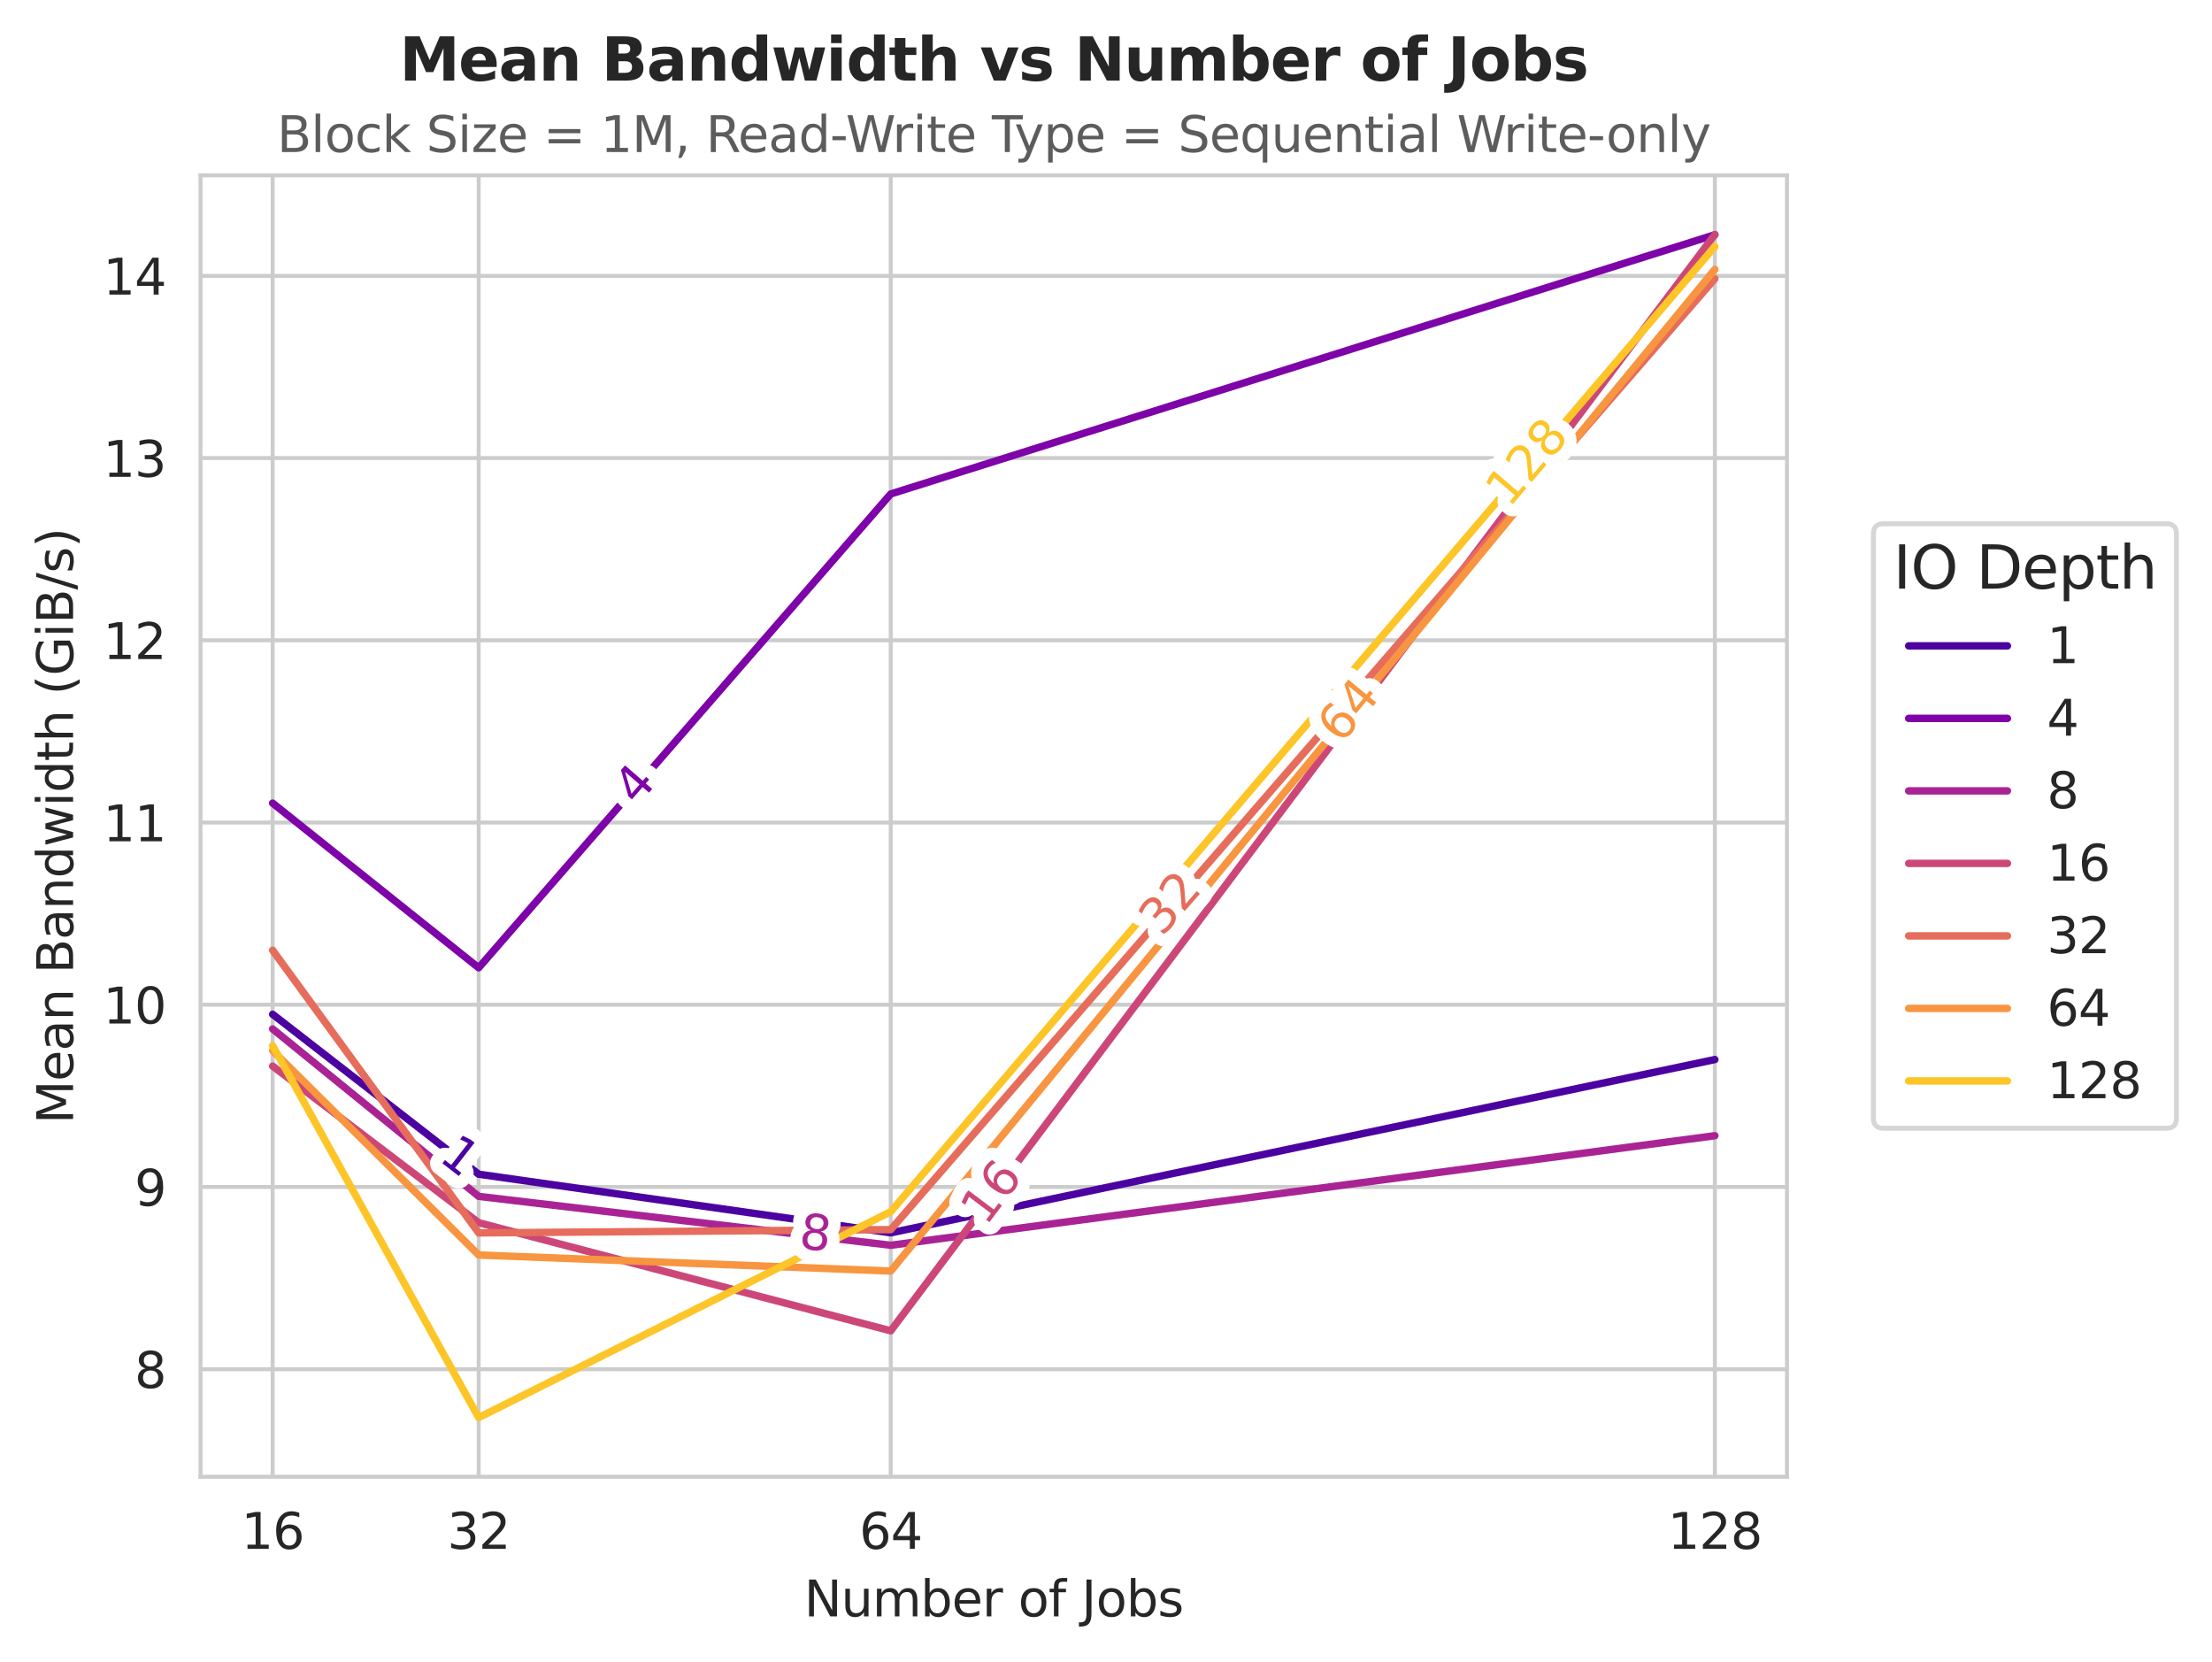 <?xml version="1.0" encoding="utf-8" standalone="no"?>
<!DOCTYPE svg PUBLIC "-//W3C//DTD SVG 1.1//EN"
  "http://www.w3.org/Graphics/SVG/1.1/DTD/svg11.dtd">
<svg xmlns:xlink="http://www.w3.org/1999/xlink" width="447.884pt" height="336.501pt" viewBox="0 0 447.884 336.501" xmlns="http://www.w3.org/2000/svg" version="1.1">
 <defs>
  <style type="text/css">*{stroke-linejoin: round; stroke-linecap: butt}</style>
 </defs>
 <g id="figure_1">
  <g id="patch_1">
   <path d="M 0 336.501 
L 447.884 336.501 
L 447.884 0 
L 0 0 
z
" style="fill: #ffffff"/>
  </g>
  <g id="axes_1">
   <g id="patch_2">
    <path d="M 40.603 298.945 
L 361.825 298.945 
L 361.825 35.491 
L 40.603 35.491 
z
" style="fill: #ffffff"/>
   </g>
   <g id="matplotlib.axis_1">
    <g id="xtick_1">
     <g id="line2d_1">
      <path d="M 96.921 298.945 
L 96.921 35.491 
" clip-path="url(#pc024bfa16e)" style="fill: none; stroke: #cccccc; stroke-width: 0.8; stroke-linecap: round"/>
     </g>
     <g id="text_1">
      <!-- 32 -->
      <g style="fill: #262626" transform="translate(90.559 313.544) scale(0.1 -0.1)">
       <defs>
        <path id="DejaVuSans-33" d="M 2597 2516 
Q 3050 2419 3304 2112 
Q 3559 1806 3559 1356 
Q 3559 666 3084 287 
Q 2609 -91 1734 -91 
Q 1441 -91 1130 -33 
Q 819 25 488 141 
L 488 750 
Q 750 597 1062 519 
Q 1375 441 1716 441 
Q 2309 441 2620 675 
Q 2931 909 2931 1356 
Q 2931 1769 2642 2001 
Q 2353 2234 1838 2234 
L 1294 2234 
L 1294 2753 
L 1863 2753 
Q 2328 2753 2575 2939 
Q 2822 3125 2822 3475 
Q 2822 3834 2567 4026 
Q 2313 4219 1838 4219 
Q 1578 4219 1281 4162 
Q 984 4106 628 3988 
L 628 4550 
Q 988 4650 1302 4700 
Q 1616 4750 1894 4750 
Q 2613 4750 3031 4423 
Q 3450 4097 3450 3541 
Q 3450 3153 3228 2886 
Q 3006 2619 2597 2516 
z
" transform="scale(0.016)"/>
        <path id="DejaVuSans-32" d="M 1228 531 
L 3431 531 
L 3431 0 
L 469 0 
L 469 531 
Q 828 903 1448 1529 
Q 2069 2156 2228 2338 
Q 2531 2678 2651 2914 
Q 2772 3150 2772 3378 
Q 2772 3750 2511 3984 
Q 2250 4219 1831 4219 
Q 1534 4219 1204 4116 
Q 875 4013 500 3803 
L 500 4441 
Q 881 4594 1212 4672 
Q 1544 4750 1819 4750 
Q 2544 4750 2975 4387 
Q 3406 4025 3406 3419 
Q 3406 3131 3298 2873 
Q 3191 2616 2906 2266 
Q 2828 2175 2409 1742 
Q 1991 1309 1228 531 
z
" transform="scale(0.016)"/>
       </defs>
       <use xlink:href="#DejaVuSans-33"/>
       <use xlink:href="#DejaVuSans-32" transform="translate(63.623 0)"/>
      </g>
     </g>
    </g>
    <g id="xtick_2">
     <g id="line2d_2">
      <path d="M 55.204 298.945 
L 55.204 35.491 
" clip-path="url(#pc024bfa16e)" style="fill: none; stroke: #cccccc; stroke-width: 0.8; stroke-linecap: round"/>
     </g>
     <g id="text_2">
      <!-- 16 -->
      <g style="fill: #262626" transform="translate(48.842 313.544) scale(0.1 -0.1)">
       <defs>
        <path id="DejaVuSans-31" d="M 794 531 
L 1825 531 
L 1825 4091 
L 703 3866 
L 703 4441 
L 1819 4666 
L 2450 4666 
L 2450 531 
L 3481 531 
L 3481 0 
L 794 0 
L 794 531 
z
" transform="scale(0.016)"/>
        <path id="DejaVuSans-36" d="M 2113 2584 
Q 1688 2584 1439 2293 
Q 1191 2003 1191 1497 
Q 1191 994 1439 701 
Q 1688 409 2113 409 
Q 2538 409 2786 701 
Q 3034 994 3034 1497 
Q 3034 2003 2786 2293 
Q 2538 2584 2113 2584 
z
M 3366 4563 
L 3366 3988 
Q 3128 4100 2886 4159 
Q 2644 4219 2406 4219 
Q 1781 4219 1451 3797 
Q 1122 3375 1075 2522 
Q 1259 2794 1537 2939 
Q 1816 3084 2150 3084 
Q 2853 3084 3261 2657 
Q 3669 2231 3669 1497 
Q 3669 778 3244 343 
Q 2819 -91 2113 -91 
Q 1303 -91 875 529 
Q 447 1150 447 2328 
Q 447 3434 972 4092 
Q 1497 4750 2381 4750 
Q 2619 4750 2861 4703 
Q 3103 4656 3366 4563 
z
" transform="scale(0.016)"/>
       </defs>
       <use xlink:href="#DejaVuSans-31"/>
       <use xlink:href="#DejaVuSans-36" transform="translate(63.623 0)"/>
      </g>
     </g>
    </g>
    <g id="xtick_3">
     <g id="line2d_3">
      <path d="M 347.224 298.945 
L 347.224 35.491 
" clip-path="url(#pc024bfa16e)" style="fill: none; stroke: #cccccc; stroke-width: 0.8; stroke-linecap: round"/>
     </g>
     <g id="text_3">
      <!-- 128 -->
      <g style="fill: #262626" transform="translate(337.68 313.544) scale(0.1 -0.1)">
       <defs>
        <path id="DejaVuSans-38" d="M 2034 2216 
Q 1584 2216 1326 1975 
Q 1069 1734 1069 1313 
Q 1069 891 1326 650 
Q 1584 409 2034 409 
Q 2484 409 2743 651 
Q 3003 894 3003 1313 
Q 3003 1734 2745 1975 
Q 2488 2216 2034 2216 
z
M 1403 2484 
Q 997 2584 770 2862 
Q 544 3141 544 3541 
Q 544 4100 942 4425 
Q 1341 4750 2034 4750 
Q 2731 4750 3128 4425 
Q 3525 4100 3525 3541 
Q 3525 3141 3298 2862 
Q 3072 2584 2669 2484 
Q 3125 2378 3379 2068 
Q 3634 1759 3634 1313 
Q 3634 634 3220 271 
Q 2806 -91 2034 -91 
Q 1263 -91 848 271 
Q 434 634 434 1313 
Q 434 1759 690 2068 
Q 947 2378 1403 2484 
z
M 1172 3481 
Q 1172 3119 1398 2916 
Q 1625 2713 2034 2713 
Q 2441 2713 2670 2916 
Q 2900 3119 2900 3481 
Q 2900 3844 2670 4047 
Q 2441 4250 2034 4250 
Q 1625 4250 1398 4047 
Q 1172 3844 1172 3481 
z
" transform="scale(0.016)"/>
       </defs>
       <use xlink:href="#DejaVuSans-31"/>
       <use xlink:href="#DejaVuSans-32" transform="translate(63.623 0)"/>
       <use xlink:href="#DejaVuSans-38" transform="translate(127.246 0)"/>
      </g>
     </g>
    </g>
    <g id="xtick_4">
     <g id="line2d_4">
      <path d="M 180.356 298.945 
L 180.356 35.491 
" clip-path="url(#pc024bfa16e)" style="fill: none; stroke: #cccccc; stroke-width: 0.8; stroke-linecap: round"/>
     </g>
     <g id="text_4">
      <!-- 64 -->
      <g style="fill: #262626" transform="translate(173.993 313.544) scale(0.1 -0.1)">
       <defs>
        <path id="DejaVuSans-34" d="M 2419 4116 
L 825 1625 
L 2419 1625 
L 2419 4116 
z
M 2253 4666 
L 3047 4666 
L 3047 1625 
L 3713 1625 
L 3713 1100 
L 3047 1100 
L 3047 0 
L 2419 0 
L 2419 1100 
L 313 1100 
L 313 1709 
L 2253 4666 
z
" transform="scale(0.016)"/>
       </defs>
       <use xlink:href="#DejaVuSans-36"/>
       <use xlink:href="#DejaVuSans-34" transform="translate(63.623 0)"/>
      </g>
     </g>
    </g>
    <g id="text_5">
     <!-- Number of Jobs -->
     <g style="fill: #262626" transform="translate(162.817 327.222) scale(0.1 -0.1)">
      <defs>
       <path id="DejaVuSans-4e" d="M 628 4666 
L 1478 4666 
L 3547 763 
L 3547 4666 
L 4159 4666 
L 4159 0 
L 3309 0 
L 1241 3903 
L 1241 0 
L 628 0 
L 628 4666 
z
" transform="scale(0.016)"/>
       <path id="DejaVuSans-75" d="M 544 1381 
L 544 3500 
L 1119 3500 
L 1119 1403 
Q 1119 906 1312 657 
Q 1506 409 1894 409 
Q 2359 409 2629 706 
Q 2900 1003 2900 1516 
L 2900 3500 
L 3475 3500 
L 3475 0 
L 2900 0 
L 2900 538 
Q 2691 219 2414 64 
Q 2138 -91 1772 -91 
Q 1169 -91 856 284 
Q 544 659 544 1381 
z
M 1991 3584 
L 1991 3584 
z
" transform="scale(0.016)"/>
       <path id="DejaVuSans-6d" d="M 3328 2828 
Q 3544 3216 3844 3400 
Q 4144 3584 4550 3584 
Q 5097 3584 5394 3201 
Q 5691 2819 5691 2113 
L 5691 0 
L 5113 0 
L 5113 2094 
Q 5113 2597 4934 2840 
Q 4756 3084 4391 3084 
Q 3944 3084 3684 2787 
Q 3425 2491 3425 1978 
L 3425 0 
L 2847 0 
L 2847 2094 
Q 2847 2600 2669 2842 
Q 2491 3084 2119 3084 
Q 1678 3084 1418 2786 
Q 1159 2488 1159 1978 
L 1159 0 
L 581 0 
L 581 3500 
L 1159 3500 
L 1159 2956 
Q 1356 3278 1631 3431 
Q 1906 3584 2284 3584 
Q 2666 3584 2933 3390 
Q 3200 3197 3328 2828 
z
" transform="scale(0.016)"/>
       <path id="DejaVuSans-62" d="M 3116 1747 
Q 3116 2381 2855 2742 
Q 2594 3103 2138 3103 
Q 1681 3103 1420 2742 
Q 1159 2381 1159 1747 
Q 1159 1113 1420 752 
Q 1681 391 2138 391 
Q 2594 391 2855 752 
Q 3116 1113 3116 1747 
z
M 1159 2969 
Q 1341 3281 1617 3432 
Q 1894 3584 2278 3584 
Q 2916 3584 3314 3078 
Q 3713 2572 3713 1747 
Q 3713 922 3314 415 
Q 2916 -91 2278 -91 
Q 1894 -91 1617 61 
Q 1341 213 1159 525 
L 1159 0 
L 581 0 
L 581 4863 
L 1159 4863 
L 1159 2969 
z
" transform="scale(0.016)"/>
       <path id="DejaVuSans-65" d="M 3597 1894 
L 3597 1613 
L 953 1613 
Q 991 1019 1311 708 
Q 1631 397 2203 397 
Q 2534 397 2845 478 
Q 3156 559 3463 722 
L 3463 178 
Q 3153 47 2828 -22 
Q 2503 -91 2169 -91 
Q 1331 -91 842 396 
Q 353 884 353 1716 
Q 353 2575 817 3079 
Q 1281 3584 2069 3584 
Q 2775 3584 3186 3129 
Q 3597 2675 3597 1894 
z
M 3022 2063 
Q 3016 2534 2758 2815 
Q 2500 3097 2075 3097 
Q 1594 3097 1305 2825 
Q 1016 2553 972 2059 
L 3022 2063 
z
" transform="scale(0.016)"/>
       <path id="DejaVuSans-72" d="M 2631 2963 
Q 2534 3019 2420 3045 
Q 2306 3072 2169 3072 
Q 1681 3072 1420 2755 
Q 1159 2438 1159 1844 
L 1159 0 
L 581 0 
L 581 3500 
L 1159 3500 
L 1159 2956 
Q 1341 3275 1631 3429 
Q 1922 3584 2338 3584 
Q 2397 3584 2469 3576 
Q 2541 3569 2628 3553 
L 2631 2963 
z
" transform="scale(0.016)"/>
       <path id="DejaVuSans-20" transform="scale(0.016)"/>
       <path id="DejaVuSans-6f" d="M 1959 3097 
Q 1497 3097 1228 2736 
Q 959 2375 959 1747 
Q 959 1119 1226 758 
Q 1494 397 1959 397 
Q 2419 397 2687 759 
Q 2956 1122 2956 1747 
Q 2956 2369 2687 2733 
Q 2419 3097 1959 3097 
z
M 1959 3584 
Q 2709 3584 3137 3096 
Q 3566 2609 3566 1747 
Q 3566 888 3137 398 
Q 2709 -91 1959 -91 
Q 1206 -91 779 398 
Q 353 888 353 1747 
Q 353 2609 779 3096 
Q 1206 3584 1959 3584 
z
" transform="scale(0.016)"/>
       <path id="DejaVuSans-66" d="M 2375 4863 
L 2375 4384 
L 1825 4384 
Q 1516 4384 1395 4259 
Q 1275 4134 1275 3809 
L 1275 3500 
L 2222 3500 
L 2222 3053 
L 1275 3053 
L 1275 0 
L 697 0 
L 697 3053 
L 147 3053 
L 147 3500 
L 697 3500 
L 697 3744 
Q 697 4328 969 4595 
Q 1241 4863 1831 4863 
L 2375 4863 
z
" transform="scale(0.016)"/>
       <path id="DejaVuSans-4a" d="M 628 4666 
L 1259 4666 
L 1259 325 
Q 1259 -519 939 -900 
Q 619 -1281 -91 -1281 
L -331 -1281 
L -331 -750 
L -134 -750 
Q 284 -750 456 -515 
Q 628 -281 628 325 
L 628 4666 
z
" transform="scale(0.016)"/>
       <path id="DejaVuSans-73" d="M 2834 3397 
L 2834 2853 
Q 2591 2978 2328 3040 
Q 2066 3103 1784 3103 
Q 1356 3103 1142 2972 
Q 928 2841 928 2578 
Q 928 2378 1081 2264 
Q 1234 2150 1697 2047 
L 1894 2003 
Q 2506 1872 2764 1633 
Q 3022 1394 3022 966 
Q 3022 478 2636 193 
Q 2250 -91 1575 -91 
Q 1294 -91 989 -36 
Q 684 19 347 128 
L 347 722 
Q 666 556 975 473 
Q 1284 391 1588 391 
Q 1994 391 2212 530 
Q 2431 669 2431 922 
Q 2431 1156 2273 1281 
Q 2116 1406 1581 1522 
L 1381 1569 
Q 847 1681 609 1914 
Q 372 2147 372 2553 
Q 372 3047 722 3315 
Q 1072 3584 1716 3584 
Q 2034 3584 2315 3537 
Q 2597 3491 2834 3397 
z
" transform="scale(0.016)"/>
      </defs>
      <use xlink:href="#DejaVuSans-4e"/>
      <use xlink:href="#DejaVuSans-75" transform="translate(74.805 0)"/>
      <use xlink:href="#DejaVuSans-6d" transform="translate(138.184 0)"/>
      <use xlink:href="#DejaVuSans-62" transform="translate(235.596 0)"/>
      <use xlink:href="#DejaVuSans-65" transform="translate(299.072 0)"/>
      <use xlink:href="#DejaVuSans-72" transform="translate(360.596 0)"/>
      <use xlink:href="#DejaVuSans-20" transform="translate(401.709 0)"/>
      <use xlink:href="#DejaVuSans-6f" transform="translate(433.496 0)"/>
      <use xlink:href="#DejaVuSans-66" transform="translate(494.678 0)"/>
      <use xlink:href="#DejaVuSans-20" transform="translate(529.883 0)"/>
      <use xlink:href="#DejaVuSans-4a" transform="translate(561.67 0)"/>
      <use xlink:href="#DejaVuSans-6f" transform="translate(591.162 0)"/>
      <use xlink:href="#DejaVuSans-62" transform="translate(652.344 0)"/>
      <use xlink:href="#DejaVuSans-73" transform="translate(715.82 0)"/>
     </g>
    </g>
   </g>
   <g id="matplotlib.axis_2">
    <g id="ytick_1">
     <g id="line2d_5">
      <path d="M 40.603 277.178 
L 361.825 277.178 
" clip-path="url(#pc024bfa16e)" style="fill: none; stroke: #cccccc; stroke-width: 0.8; stroke-linecap: round"/>
     </g>
     <g id="text_6">
      <!-- 8 -->
      <g style="fill: #262626" transform="translate(27.241 280.977) scale(0.1 -0.1)">
       <use xlink:href="#DejaVuSans-38"/>
      </g>
     </g>
    </g>
    <g id="ytick_2">
     <g id="line2d_6">
      <path d="M 40.603 240.288 
L 361.825 240.288 
" clip-path="url(#pc024bfa16e)" style="fill: none; stroke: #cccccc; stroke-width: 0.8; stroke-linecap: round"/>
     </g>
     <g id="text_7">
      <!-- 9 -->
      <g style="fill: #262626" transform="translate(27.241 244.087) scale(0.1 -0.1)">
       <defs>
        <path id="DejaVuSans-39" d="M 703 97 
L 703 672 
Q 941 559 1184 500 
Q 1428 441 1663 441 
Q 2288 441 2617 861 
Q 2947 1281 2994 2138 
Q 2813 1869 2534 1725 
Q 2256 1581 1919 1581 
Q 1219 1581 811 2004 
Q 403 2428 403 3163 
Q 403 3881 828 4315 
Q 1253 4750 1959 4750 
Q 2769 4750 3195 4129 
Q 3622 3509 3622 2328 
Q 3622 1225 3098 567 
Q 2575 -91 1691 -91 
Q 1453 -91 1209 -44 
Q 966 3 703 97 
z
M 1959 2075 
Q 2384 2075 2632 2365 
Q 2881 2656 2881 3163 
Q 2881 3666 2632 3958 
Q 2384 4250 1959 4250 
Q 1534 4250 1286 3958 
Q 1038 3666 1038 3163 
Q 1038 2656 1286 2365 
Q 1534 2075 1959 2075 
z
" transform="scale(0.016)"/>
       </defs>
       <use xlink:href="#DejaVuSans-39"/>
      </g>
     </g>
    </g>
    <g id="ytick_3">
     <g id="line2d_7">
      <path d="M 40.603 203.398 
L 361.825 203.398 
" clip-path="url(#pc024bfa16e)" style="fill: none; stroke: #cccccc; stroke-width: 0.8; stroke-linecap: round"/>
     </g>
     <g id="text_8">
      <!-- 10 -->
      <g style="fill: #262626" transform="translate(20.878 207.197) scale(0.1 -0.1)">
       <defs>
        <path id="DejaVuSans-30" d="M 2034 4250 
Q 1547 4250 1301 3770 
Q 1056 3291 1056 2328 
Q 1056 1369 1301 889 
Q 1547 409 2034 409 
Q 2525 409 2770 889 
Q 3016 1369 3016 2328 
Q 3016 3291 2770 3770 
Q 2525 4250 2034 4250 
z
M 2034 4750 
Q 2819 4750 3233 4129 
Q 3647 3509 3647 2328 
Q 3647 1150 3233 529 
Q 2819 -91 2034 -91 
Q 1250 -91 836 529 
Q 422 1150 422 2328 
Q 422 3509 836 4129 
Q 1250 4750 2034 4750 
z
" transform="scale(0.016)"/>
       </defs>
       <use xlink:href="#DejaVuSans-31"/>
       <use xlink:href="#DejaVuSans-30" transform="translate(63.623 0)"/>
      </g>
     </g>
    </g>
    <g id="ytick_4">
     <g id="line2d_8">
      <path d="M 40.603 166.508 
L 361.825 166.508 
" clip-path="url(#pc024bfa16e)" style="fill: none; stroke: #cccccc; stroke-width: 0.8; stroke-linecap: round"/>
     </g>
     <g id="text_9">
      <!-- 11 -->
      <g style="fill: #262626" transform="translate(20.878 170.307) scale(0.1 -0.1)">
       <use xlink:href="#DejaVuSans-31"/>
       <use xlink:href="#DejaVuSans-31" transform="translate(63.623 0)"/>
      </g>
     </g>
    </g>
    <g id="ytick_5">
     <g id="line2d_9">
      <path d="M 40.603 129.618 
L 361.825 129.618 
" clip-path="url(#pc024bfa16e)" style="fill: none; stroke: #cccccc; stroke-width: 0.8; stroke-linecap: round"/>
     </g>
     <g id="text_10">
      <!-- 12 -->
      <g style="fill: #262626" transform="translate(20.878 133.417) scale(0.1 -0.1)">
       <use xlink:href="#DejaVuSans-31"/>
       <use xlink:href="#DejaVuSans-32" transform="translate(63.623 0)"/>
      </g>
     </g>
    </g>
    <g id="ytick_6">
     <g id="line2d_10">
      <path d="M 40.603 92.728 
L 361.825 92.728 
" clip-path="url(#pc024bfa16e)" style="fill: none; stroke: #cccccc; stroke-width: 0.8; stroke-linecap: round"/>
     </g>
     <g id="text_11">
      <!-- 13 -->
      <g style="fill: #262626" transform="translate(20.878 96.528) scale(0.1 -0.1)">
       <use xlink:href="#DejaVuSans-31"/>
       <use xlink:href="#DejaVuSans-33" transform="translate(63.623 0)"/>
      </g>
     </g>
    </g>
    <g id="ytick_7">
     <g id="line2d_11">
      <path d="M 40.603 55.839 
L 361.825 55.839 
" clip-path="url(#pc024bfa16e)" style="fill: none; stroke: #cccccc; stroke-width: 0.8; stroke-linecap: round"/>
     </g>
     <g id="text_12">
      <!-- 14 -->
      <g style="fill: #262626" transform="translate(20.878 59.638) scale(0.1 -0.1)">
       <use xlink:href="#DejaVuSans-31"/>
       <use xlink:href="#DejaVuSans-34" transform="translate(63.623 0)"/>
      </g>
     </g>
    </g>
    <g id="text_13">
     <!-- Mean Bandwidth (GiB/s) -->
     <g style="fill: #262626" transform="translate(14.798 227.523) rotate(-90) scale(0.1 -0.1)">
      <defs>
       <path id="DejaVuSans-4d" d="M 628 4666 
L 1569 4666 
L 2759 1491 
L 3956 4666 
L 4897 4666 
L 4897 0 
L 4281 0 
L 4281 4097 
L 3078 897 
L 2444 897 
L 1241 4097 
L 1241 0 
L 628 0 
L 628 4666 
z
" transform="scale(0.016)"/>
       <path id="DejaVuSans-61" d="M 2194 1759 
Q 1497 1759 1228 1600 
Q 959 1441 959 1056 
Q 959 750 1161 570 
Q 1363 391 1709 391 
Q 2188 391 2477 730 
Q 2766 1069 2766 1631 
L 2766 1759 
L 2194 1759 
z
M 3341 1997 
L 3341 0 
L 2766 0 
L 2766 531 
Q 2569 213 2275 61 
Q 1981 -91 1556 -91 
Q 1019 -91 701 211 
Q 384 513 384 1019 
Q 384 1609 779 1909 
Q 1175 2209 1959 2209 
L 2766 2209 
L 2766 2266 
Q 2766 2663 2505 2880 
Q 2244 3097 1772 3097 
Q 1472 3097 1187 3025 
Q 903 2953 641 2809 
L 641 3341 
Q 956 3463 1253 3523 
Q 1550 3584 1831 3584 
Q 2591 3584 2966 3190 
Q 3341 2797 3341 1997 
z
" transform="scale(0.016)"/>
       <path id="DejaVuSans-6e" d="M 3513 2113 
L 3513 0 
L 2938 0 
L 2938 2094 
Q 2938 2591 2744 2837 
Q 2550 3084 2163 3084 
Q 1697 3084 1428 2787 
Q 1159 2491 1159 1978 
L 1159 0 
L 581 0 
L 581 3500 
L 1159 3500 
L 1159 2956 
Q 1366 3272 1645 3428 
Q 1925 3584 2291 3584 
Q 2894 3584 3203 3211 
Q 3513 2838 3513 2113 
z
" transform="scale(0.016)"/>
       <path id="DejaVuSans-42" d="M 1259 2228 
L 1259 519 
L 2272 519 
Q 2781 519 3026 730 
Q 3272 941 3272 1375 
Q 3272 1813 3026 2020 
Q 2781 2228 2272 2228 
L 1259 2228 
z
M 1259 4147 
L 1259 2741 
L 2194 2741 
Q 2656 2741 2882 2914 
Q 3109 3088 3109 3444 
Q 3109 3797 2882 3972 
Q 2656 4147 2194 4147 
L 1259 4147 
z
M 628 4666 
L 2241 4666 
Q 2963 4666 3353 4366 
Q 3744 4066 3744 3513 
Q 3744 3084 3544 2831 
Q 3344 2578 2956 2516 
Q 3422 2416 3680 2098 
Q 3938 1781 3938 1306 
Q 3938 681 3513 340 
Q 3088 0 2303 0 
L 628 0 
L 628 4666 
z
" transform="scale(0.016)"/>
       <path id="DejaVuSans-64" d="M 2906 2969 
L 2906 4863 
L 3481 4863 
L 3481 0 
L 2906 0 
L 2906 525 
Q 2725 213 2448 61 
Q 2172 -91 1784 -91 
Q 1150 -91 751 415 
Q 353 922 353 1747 
Q 353 2572 751 3078 
Q 1150 3584 1784 3584 
Q 2172 3584 2448 3432 
Q 2725 3281 2906 2969 
z
M 947 1747 
Q 947 1113 1208 752 
Q 1469 391 1925 391 
Q 2381 391 2643 752 
Q 2906 1113 2906 1747 
Q 2906 2381 2643 2742 
Q 2381 3103 1925 3103 
Q 1469 3103 1208 2742 
Q 947 2381 947 1747 
z
" transform="scale(0.016)"/>
       <path id="DejaVuSans-77" d="M 269 3500 
L 844 3500 
L 1563 769 
L 2278 3500 
L 2956 3500 
L 3675 769 
L 4391 3500 
L 4966 3500 
L 4050 0 
L 3372 0 
L 2619 2869 
L 1863 0 
L 1184 0 
L 269 3500 
z
" transform="scale(0.016)"/>
       <path id="DejaVuSans-69" d="M 603 3500 
L 1178 3500 
L 1178 0 
L 603 0 
L 603 3500 
z
M 603 4863 
L 1178 4863 
L 1178 4134 
L 603 4134 
L 603 4863 
z
" transform="scale(0.016)"/>
       <path id="DejaVuSans-74" d="M 1172 4494 
L 1172 3500 
L 2356 3500 
L 2356 3053 
L 1172 3053 
L 1172 1153 
Q 1172 725 1289 603 
Q 1406 481 1766 481 
L 2356 481 
L 2356 0 
L 1766 0 
Q 1100 0 847 248 
Q 594 497 594 1153 
L 594 3053 
L 172 3053 
L 172 3500 
L 594 3500 
L 594 4494 
L 1172 4494 
z
" transform="scale(0.016)"/>
       <path id="DejaVuSans-68" d="M 3513 2113 
L 3513 0 
L 2938 0 
L 2938 2094 
Q 2938 2591 2744 2837 
Q 2550 3084 2163 3084 
Q 1697 3084 1428 2787 
Q 1159 2491 1159 1978 
L 1159 0 
L 581 0 
L 581 4863 
L 1159 4863 
L 1159 2956 
Q 1366 3272 1645 3428 
Q 1925 3584 2291 3584 
Q 2894 3584 3203 3211 
Q 3513 2838 3513 2113 
z
" transform="scale(0.016)"/>
       <path id="DejaVuSans-28" d="M 1984 4856 
Q 1566 4138 1362 3434 
Q 1159 2731 1159 2009 
Q 1159 1288 1364 580 
Q 1569 -128 1984 -844 
L 1484 -844 
Q 1016 -109 783 600 
Q 550 1309 550 2009 
Q 550 2706 781 3412 
Q 1013 4119 1484 4856 
L 1984 4856 
z
" transform="scale(0.016)"/>
       <path id="DejaVuSans-47" d="M 3809 666 
L 3809 1919 
L 2778 1919 
L 2778 2438 
L 4434 2438 
L 4434 434 
Q 4069 175 3628 42 
Q 3188 -91 2688 -91 
Q 1594 -91 976 548 
Q 359 1188 359 2328 
Q 359 3472 976 4111 
Q 1594 4750 2688 4750 
Q 3144 4750 3555 4637 
Q 3966 4525 4313 4306 
L 4313 3634 
Q 3963 3931 3569 4081 
Q 3175 4231 2741 4231 
Q 1884 4231 1454 3753 
Q 1025 3275 1025 2328 
Q 1025 1384 1454 906 
Q 1884 428 2741 428 
Q 3075 428 3337 486 
Q 3600 544 3809 666 
z
" transform="scale(0.016)"/>
       <path id="DejaVuSans-2f" d="M 1625 4666 
L 2156 4666 
L 531 -594 
L 0 -594 
L 1625 4666 
z
" transform="scale(0.016)"/>
       <path id="DejaVuSans-29" d="M 513 4856 
L 1013 4856 
Q 1481 4119 1714 3412 
Q 1947 2706 1947 2009 
Q 1947 1309 1714 600 
Q 1481 -109 1013 -844 
L 513 -844 
Q 928 -128 1133 580 
Q 1338 1288 1338 2009 
Q 1338 2731 1133 3434 
Q 928 4138 513 4856 
z
" transform="scale(0.016)"/>
      </defs>
      <use xlink:href="#DejaVuSans-4d"/>
      <use xlink:href="#DejaVuSans-65" transform="translate(86.279 0)"/>
      <use xlink:href="#DejaVuSans-61" transform="translate(147.803 0)"/>
      <use xlink:href="#DejaVuSans-6e" transform="translate(209.082 0)"/>
      <use xlink:href="#DejaVuSans-20" transform="translate(272.461 0)"/>
      <use xlink:href="#DejaVuSans-42" transform="translate(304.248 0)"/>
      <use xlink:href="#DejaVuSans-61" transform="translate(372.852 0)"/>
      <use xlink:href="#DejaVuSans-6e" transform="translate(434.131 0)"/>
      <use xlink:href="#DejaVuSans-64" transform="translate(497.51 0)"/>
      <use xlink:href="#DejaVuSans-77" transform="translate(560.986 0)"/>
      <use xlink:href="#DejaVuSans-69" transform="translate(642.773 0)"/>
      <use xlink:href="#DejaVuSans-64" transform="translate(670.557 0)"/>
      <use xlink:href="#DejaVuSans-74" transform="translate(734.033 0)"/>
      <use xlink:href="#DejaVuSans-68" transform="translate(773.242 0)"/>
      <use xlink:href="#DejaVuSans-20" transform="translate(836.621 0)"/>
      <use xlink:href="#DejaVuSans-28" transform="translate(868.408 0)"/>
      <use xlink:href="#DejaVuSans-47" transform="translate(907.422 0)"/>
      <use xlink:href="#DejaVuSans-69" transform="translate(984.912 0)"/>
      <use xlink:href="#DejaVuSans-42" transform="translate(1012.695 0)"/>
      <use xlink:href="#DejaVuSans-2f" transform="translate(1081.299 0)"/>
      <use xlink:href="#DejaVuSans-73" transform="translate(1114.99 0)"/>
      <use xlink:href="#DejaVuSans-29" transform="translate(1167.09 0)"/>
     </g>
    </g>
   </g>
   <g id="FillBetweenPolyCollection_1"/>
   <g id="FillBetweenPolyCollection_2"/>
   <g id="FillBetweenPolyCollection_3"/>
   <g id="FillBetweenPolyCollection_4"/>
   <g id="FillBetweenPolyCollection_5"/>
   <g id="FillBetweenPolyCollection_6"/>
   <g id="FillBetweenPolyCollection_7"/>
   <g id="line2d_12">
    <path d="M 55.204 205.33 
L 96.921 237.702 
L 180.356 249.571 
L 347.224 214.491 
" clip-path="url(#pc024bfa16e)" style="fill: none; stroke: #4c02a1; stroke-width: 1.5; stroke-linecap: round"/>
   </g>
   <g id="line2d_13">
    <path d="M 55.204 162.583 
L 96.921 195.916 
L 180.356 99.993 
L 347.224 47.525 
" clip-path="url(#pc024bfa16e)" style="fill: none; stroke: #7e03a8; stroke-width: 1.5; stroke-linecap: round"/>
   </g>
   <g id="line2d_14">
    <path d="M 55.204 208.294 
L 96.921 242.188 
L 180.356 252.087 
L 347.224 229.909 
" clip-path="url(#pc024bfa16e)" style="fill: none; stroke: #aa2395; stroke-width: 1.5; stroke-linecap: round"/>
   </g>
   <g id="line2d_15">
    <path d="M 55.204 215.825 
L 96.921 247.519 
L 180.356 269.405 
L 347.224 47.466 
" clip-path="url(#pc024bfa16e)" style="fill: none; stroke: #cc4778; stroke-width: 1.5; stroke-linecap: round"/>
   </g>
   <g id="line2d_16">
    <path d="M 55.204 192.367 
L 96.921 249.584 
L 180.356 248.924 
L 347.224 56.42 
" clip-path="url(#pc024bfa16e)" style="fill: none; stroke: #e66c5c; stroke-width: 1.5; stroke-linecap: round"/>
   </g>
   <g id="line2d_17">
    <path d="M 55.204 212.673 
L 96.921 254.059 
L 180.356 257.308 
L 347.224 54.529 
" clip-path="url(#pc024bfa16e)" style="fill: none; stroke: #f89540; stroke-width: 1.5; stroke-linecap: round"/>
   </g>
   <g id="line2d_18">
    <path d="M 55.204 211.67 
L 96.921 286.97 
L 180.356 245.292 
L 347.224 49.908 
" clip-path="url(#pc024bfa16e)" style="fill: none; stroke: #fdc527; stroke-width: 1.5; stroke-linecap: round"/>
   </g>
   <g id="line2d_19"/>
   <g id="line2d_20"/>
   <g id="line2d_21"/>
   <g id="line2d_22"/>
   <g id="line2d_23"/>
   <g id="line2d_24"/>
   <g id="line2d_25"/>
   <g id="text_14">
    <path d="M 90.086 234.84 
L 91.358 235.827 
L 94.768 231.433 
L 93.168 230.636 
L 93.719 229.926 
L 95.312 230.717 
L 96.091 231.322 
L 92.13 236.426 
L 93.402 237.414 
L 92.894 238.069 
L 89.577 235.495 
L 90.086 234.84 
z
" clip-path="url(#pc024bfa16e)" style="fill: #4c02a1; stroke: #ffffff; stroke-width: 5"/>
    <path d="M 90.086 234.84 
L 91.358 235.827 
L 94.768 231.433 
L 93.168 230.636 
L 93.719 229.926 
L 95.312 230.717 
L 96.091 231.322 
L 92.13 236.426 
L 93.402 237.414 
L 92.894 238.069 
L 89.577 235.495 
L 90.086 234.84 
z
" clip-path="url(#pc024bfa16e)" style="fill: #4c02a1"/>
   </g>
   <g id="text_15">
    <path d="M 126.561 156.245 
L 127.864 160.678 
L 129.498 158.799 
L 126.561 156.245 
z
M 125.743 155.876 
L 126.557 154.94 
L 130.142 158.059 
L 130.825 157.273 
L 131.444 157.812 
L 130.761 158.597 
L 132.058 159.725 
L 131.414 160.465 
L 130.117 159.337 
L 127.958 161.82 
L 127.24 161.196 
L 125.743 155.876 
z
" clip-path="url(#pc024bfa16e)" style="fill: #7e03a8; stroke: #ffffff; stroke-width: 5"/>
    <path d="M 126.561 156.245 
L 127.864 160.678 
L 129.498 158.799 
L 126.561 156.245 
z
M 125.743 155.876 
L 126.557 154.94 
L 130.142 158.059 
L 130.825 157.273 
L 131.444 157.812 
L 130.761 158.597 
L 132.058 159.725 
L 131.414 160.465 
L 130.117 159.337 
L 127.958 161.82 
L 127.24 161.196 
L 125.743 155.876 
z
" clip-path="url(#pc024bfa16e)" style="fill: #7e03a8"/>
   </g>
   <g id="text_16">
    <path d="M 165.156 249.576 
Q 164.458 249.493 164.013 249.82 
Q 163.57 250.146 163.493 250.799 
Q 163.415 251.454 163.77 251.876 
Q 164.126 252.297 164.824 252.38 
Q 165.522 252.463 165.968 252.135 
Q 166.417 251.806 166.494 251.156 
Q 166.571 250.502 166.215 250.081 
Q 165.861 249.66 165.156 249.576 
z
M 164.227 249.044 
Q 163.615 248.814 163.314 248.341 
Q 163.015 247.866 163.088 247.246 
Q 163.191 246.378 163.869 245.947 
Q 164.548 245.517 165.623 245.644 
Q 166.704 245.773 167.261 246.35 
Q 167.817 246.927 167.714 247.795 
Q 167.64 248.415 167.237 248.806 
Q 166.835 249.196 166.191 249.277 
Q 166.879 249.526 167.216 250.053 
Q 167.555 250.58 167.473 251.272 
Q 167.348 252.325 166.639 252.812 
Q 165.93 253.298 164.732 253.156 
Q 163.535 253.014 162.958 252.376 
Q 162.383 251.736 162.508 250.683 
Q 162.59 249.991 163.044 249.558 
Q 163.5 249.125 164.227 249.044 
z
M 164.052 247.455 
Q 163.985 248.016 164.298 248.373 
Q 164.613 248.73 165.248 248.805 
Q 165.879 248.88 166.272 248.607 
Q 166.666 248.334 166.733 247.773 
Q 166.8 247.209 166.48 246.852 
Q 166.162 246.495 165.531 246.42 
Q 164.896 246.345 164.507 246.618 
Q 164.119 246.891 164.052 247.455 
z
" clip-path="url(#pc024bfa16e)" style="fill: #aa2395; stroke: #ffffff; stroke-width: 5"/>
    <path d="M 165.156 249.576 
Q 164.458 249.493 164.013 249.82 
Q 163.57 250.146 163.493 250.799 
Q 163.415 251.454 163.77 251.876 
Q 164.126 252.297 164.824 252.38 
Q 165.522 252.463 165.968 252.135 
Q 166.417 251.806 166.494 251.156 
Q 166.571 250.502 166.215 250.081 
Q 165.861 249.66 165.156 249.576 
z
M 164.227 249.044 
Q 163.615 248.814 163.314 248.341 
Q 163.015 247.866 163.088 247.246 
Q 163.191 246.378 163.869 245.947 
Q 164.548 245.517 165.623 245.644 
Q 166.704 245.773 167.261 246.35 
Q 167.817 246.927 167.714 247.795 
Q 167.64 248.415 167.237 248.806 
Q 166.835 249.196 166.191 249.277 
Q 166.879 249.526 167.216 250.053 
Q 167.555 250.58 167.473 251.272 
Q 167.348 252.325 166.639 252.812 
Q 165.93 253.298 164.732 253.156 
Q 163.535 253.014 162.958 252.376 
Q 162.383 251.736 162.508 250.683 
Q 162.59 249.991 163.044 249.558 
Q 163.5 249.125 164.227 249.044 
z
M 164.052 247.455 
Q 163.985 248.016 164.298 248.373 
Q 164.613 248.73 165.248 248.805 
Q 165.879 248.88 166.272 248.607 
Q 166.666 248.334 166.733 247.773 
Q 166.8 247.209 166.48 246.852 
Q 166.162 246.495 165.531 246.42 
Q 164.896 246.345 164.507 246.618 
Q 164.119 246.891 164.052 247.455 
z
" clip-path="url(#pc024bfa16e)" style="fill: #aa2395"/>
   </g>
   <g id="text_17">
    <path d="M 199.678 246.916 
L 200.647 245.629 
L 196.201 242.286 
L 195.428 243.899 
L 194.71 243.359 
L 195.477 241.754 
L 196.069 240.966 
L 201.233 244.848 
L 202.202 243.561 
L 202.865 244.059 
L 200.342 247.415 
L 199.678 246.916 
z
M 202.177 238.256 
Q 201.777 238.787 201.907 239.371 
Q 202.036 239.953 202.668 240.428 
Q 203.296 240.901 203.895 240.866 
Q 204.494 240.829 204.893 240.298 
Q 205.292 239.768 205.16 239.184 
Q 205.027 238.599 204.399 238.127 
Q 203.767 237.651 203.172 237.689 
Q 202.576 237.725 202.177 238.256 
z
M 200.882 234.833 
L 201.6 235.373 
Q 201.236 235.565 200.935 235.812 
Q 200.633 236.058 200.41 236.355 
Q 199.823 237.135 200.04 237.944 
Q 200.258 238.751 201.279 239.611 
Q 201.112 239.125 201.192 238.642 
Q 201.273 238.158 201.587 237.74 
Q 202.247 236.862 203.163 236.754 
Q 204.078 236.644 204.995 237.334 
Q 205.893 238.009 206.037 238.948 
Q 206.18 239.886 205.517 240.768 
Q 204.757 241.78 203.58 241.732 
Q 202.403 241.683 200.932 240.577 
Q 199.551 239.539 199.222 238.265 
Q 198.893 236.992 199.723 235.888 
Q 199.947 235.59 200.232 235.332 
Q 200.518 235.074 200.882 234.833 
z
" clip-path="url(#pc024bfa16e)" style="fill: #cc4778; stroke: #ffffff; stroke-width: 5"/>
    <path d="M 199.678 246.916 
L 200.647 245.629 
L 196.201 242.286 
L 195.428 243.899 
L 194.71 243.359 
L 195.477 241.754 
L 196.069 240.966 
L 201.233 244.848 
L 202.202 243.561 
L 202.865 244.059 
L 200.342 247.415 
L 199.678 246.916 
z
M 202.177 238.256 
Q 201.777 238.787 201.907 239.371 
Q 202.036 239.953 202.668 240.428 
Q 203.296 240.901 203.895 240.866 
Q 204.494 240.829 204.893 240.298 
Q 205.292 239.768 205.16 239.184 
Q 205.027 238.599 204.399 238.127 
Q 203.767 237.651 203.172 237.689 
Q 202.576 237.725 202.177 238.256 
z
M 200.882 234.833 
L 201.6 235.373 
Q 201.236 235.565 200.935 235.812 
Q 200.633 236.058 200.41 236.355 
Q 199.823 237.135 200.04 237.944 
Q 200.258 238.751 201.279 239.611 
Q 201.112 239.125 201.192 238.642 
Q 201.273 238.158 201.587 237.74 
Q 202.247 236.862 203.163 236.754 
Q 204.078 236.644 204.995 237.334 
Q 205.893 238.009 206.037 238.948 
Q 206.18 239.886 205.517 240.768 
Q 204.757 241.78 203.58 241.732 
Q 202.403 241.683 200.932 240.577 
Q 199.551 239.539 199.222 238.265 
Q 198.893 236.992 199.723 235.888 
Q 199.947 235.59 200.232 235.332 
Q 200.518 235.074 200.882 234.833 
z
" clip-path="url(#pc024bfa16e)" style="fill: #cc4778"/>
   </g>
   <g id="text_18">
    <path d="M 234.957 184.145 
Q 235.535 183.71 236.157 183.724 
Q 236.779 183.736 237.311 184.197 
Q 238.125 184.903 238.087 185.852 
Q 238.047 186.799 237.151 187.833 
Q 236.851 188.178 236.465 188.486 
Q 236.078 188.794 235.602 189.066 
L 234.883 188.443 
Q 235.332 188.29 235.743 188.002 
Q 236.156 187.712 236.505 187.309 
Q 237.112 186.609 237.154 186.002 
Q 237.196 185.396 236.668 184.938 
Q 236.18 184.516 235.611 184.619 
Q 235.04 184.722 234.513 185.33 
L 233.956 185.973 
L 233.343 185.441 
L 233.925 184.77 
Q 234.401 184.221 234.435 183.739 
Q 234.468 183.257 234.055 182.898 
Q 233.631 182.531 233.143 182.636 
Q 232.655 182.738 232.169 183.299 
Q 231.903 183.606 231.666 184.015 
Q 231.428 184.423 231.203 184.964 
L 230.54 184.389 
Q 230.79 183.861 231.053 183.439 
Q 231.315 183.017 231.599 182.689 
Q 232.335 181.84 233.149 181.681 
Q 233.963 181.52 234.619 182.089 
Q 235.077 182.486 235.165 183.022 
Q 235.254 183.557 234.957 184.145 
z
M 240.066 182.986 
L 242.321 180.385 
L 242.948 180.928 
L 239.917 184.425 
L 239.29 183.882 
Q 239.218 183.077 239.113 181.705 
Q 239.009 180.33 238.956 179.956 
Q 238.865 179.25 238.709 178.867 
Q 238.554 178.482 238.285 178.249 
Q 237.846 177.868 237.303 177.937 
Q 236.758 178.005 236.329 178.499 
Q 236.025 178.85 235.809 179.345 
Q 235.594 179.839 235.458 180.497 
L 234.705 179.844 
Q 234.914 179.237 235.161 178.767 
Q 235.409 178.295 235.69 177.97 
Q 236.432 177.114 237.302 176.977 
Q 238.17 176.838 238.886 177.459 
Q 239.226 177.753 239.42 178.145 
Q 239.614 178.534 239.735 179.229 
Q 239.763 179.414 239.845 180.352 
Q 239.929 181.289 240.066 182.986 
z
" clip-path="url(#pc024bfa16e)" style="fill: #e66c5c; stroke: #ffffff; stroke-width: 5"/>
    <path d="M 234.957 184.145 
Q 235.535 183.71 236.157 183.724 
Q 236.779 183.736 237.311 184.197 
Q 238.125 184.903 238.087 185.852 
Q 238.047 186.799 237.151 187.833 
Q 236.851 188.178 236.465 188.486 
Q 236.078 188.794 235.602 189.066 
L 234.883 188.443 
Q 235.332 188.29 235.743 188.002 
Q 236.156 187.712 236.505 187.309 
Q 237.112 186.609 237.154 186.002 
Q 237.196 185.396 236.668 184.938 
Q 236.18 184.516 235.611 184.619 
Q 235.04 184.722 234.513 185.33 
L 233.956 185.973 
L 233.343 185.441 
L 233.925 184.77 
Q 234.401 184.221 234.435 183.739 
Q 234.468 183.257 234.055 182.898 
Q 233.631 182.531 233.143 182.636 
Q 232.655 182.738 232.169 183.299 
Q 231.903 183.606 231.666 184.015 
Q 231.428 184.423 231.203 184.964 
L 230.54 184.389 
Q 230.79 183.861 231.053 183.439 
Q 231.315 183.017 231.599 182.689 
Q 232.335 181.84 233.149 181.681 
Q 233.963 181.52 234.619 182.089 
Q 235.077 182.486 235.165 183.022 
Q 235.254 183.557 234.957 184.145 
z
M 240.066 182.986 
L 242.321 180.385 
L 242.948 180.928 
L 239.917 184.425 
L 239.29 183.882 
Q 239.218 183.077 239.113 181.705 
Q 239.009 180.33 238.956 179.956 
Q 238.865 179.25 238.709 178.867 
Q 238.554 178.482 238.285 178.249 
Q 237.846 177.868 237.303 177.937 
Q 236.758 178.005 236.329 178.499 
Q 236.025 178.85 235.809 179.345 
Q 235.594 179.839 235.458 180.497 
L 234.705 179.844 
Q 234.914 179.237 235.161 178.767 
Q 235.409 178.295 235.69 177.97 
Q 236.432 177.114 237.302 176.977 
Q 238.17 176.838 238.886 177.459 
Q 239.226 177.753 239.42 178.145 
Q 239.614 178.534 239.735 179.229 
Q 239.763 179.414 239.845 180.352 
Q 239.929 181.289 240.066 182.986 
z
" clip-path="url(#pc024bfa16e)" style="fill: #e66c5c"/>
   </g>
   <g id="text_19">
    <path d="M 270.557 145.683 
Q 270.135 146.196 270.239 146.785 
Q 270.343 147.373 270.953 147.875 
Q 271.56 148.374 272.16 148.366 
Q 272.759 148.356 273.181 147.843 
Q 273.603 147.33 273.497 146.741 
Q 273.39 146.151 272.783 145.651 
Q 272.173 145.149 271.576 145.16 
Q 270.979 145.171 270.557 145.683 
z
M 269.414 142.207 
L 270.107 142.778 
Q 269.736 142.954 269.424 143.187 
Q 269.112 143.419 268.875 143.706 
Q 268.255 144.461 268.436 145.278 
Q 268.619 146.094 269.601 146.997 
Q 269.456 146.505 269.557 146.026 
Q 269.659 145.545 269.991 145.142 
Q 270.689 144.294 271.609 144.226 
Q 272.528 144.156 273.414 144.885 
Q 274.281 145.599 274.384 146.544 
Q 274.486 147.487 273.785 148.339 
Q 272.98 149.316 271.807 149.217 
Q 270.633 149.117 269.212 147.948 
Q 267.878 146.849 267.605 145.563 
Q 267.332 144.276 268.21 143.209 
Q 268.446 142.922 268.743 142.677 
Q 269.04 142.432 269.414 142.207 
z
M 273.055 138.88 
L 274.478 143.277 
L 276.061 141.353 
L 273.055 138.88 
z
M 272.227 138.535 
L 273.015 137.577 
L 276.684 140.596 
L 277.346 139.792 
L 277.979 140.314 
L 277.318 141.117 
L 278.645 142.209 
L 278.021 142.967 
L 276.694 141.875 
L 274.603 144.416 
L 273.868 143.811 
L 272.227 138.535 
z
" clip-path="url(#pc024bfa16e)" style="fill: #f89540; stroke: #ffffff; stroke-width: 5"/>
    <path d="M 270.557 145.683 
Q 270.135 146.196 270.239 146.785 
Q 270.343 147.373 270.953 147.875 
Q 271.56 148.374 272.16 148.366 
Q 272.759 148.356 273.181 147.843 
Q 273.603 147.33 273.497 146.741 
Q 273.39 146.151 272.783 145.651 
Q 272.173 145.149 271.576 145.16 
Q 270.979 145.171 270.557 145.683 
z
M 269.414 142.207 
L 270.107 142.778 
Q 269.736 142.954 269.424 143.187 
Q 269.112 143.419 268.875 143.706 
Q 268.255 144.461 268.436 145.278 
Q 268.619 146.094 269.601 146.997 
Q 269.456 146.505 269.557 146.026 
Q 269.659 145.545 269.991 145.142 
Q 270.689 144.294 271.609 144.226 
Q 272.528 144.156 273.414 144.885 
Q 274.281 145.599 274.384 146.544 
Q 274.486 147.487 273.785 148.339 
Q 272.98 149.316 271.807 149.217 
Q 270.633 149.117 269.212 147.948 
Q 267.878 146.849 267.605 145.563 
Q 267.332 144.276 268.21 143.209 
Q 268.446 142.922 268.743 142.677 
Q 269.04 142.432 269.414 142.207 
z
M 273.055 138.88 
L 274.478 143.277 
L 276.061 141.353 
L 273.055 138.88 
z
M 272.227 138.535 
L 273.015 137.577 
L 276.684 140.596 
L 277.346 139.792 
L 277.979 140.314 
L 277.318 141.117 
L 278.645 142.209 
L 278.021 142.967 
L 276.694 141.875 
L 274.603 144.416 
L 273.868 143.811 
L 272.227 138.535 
z
" clip-path="url(#pc024bfa16e)" style="fill: #f89540"/>
   </g>
   <g id="text_20">
    <path d="M 305.702 101.497 
L 306.748 100.273 
L 302.518 96.66 
L 301.647 98.221 
L 300.964 97.638 
L 301.829 96.084 
L 302.469 95.334 
L 307.382 99.53 
L 308.428 98.305 
L 309.059 98.844 
L 306.332 102.036 
L 305.702 101.497 
z
M 310.274 96.144 
L 312.509 93.526 
L 313.14 94.065 
L 310.135 97.584 
L 309.504 97.046 
Q 309.426 96.242 309.311 94.87 
Q 309.197 93.496 309.142 93.122 
Q 309.045 92.417 308.886 92.035 
Q 308.729 91.652 308.458 91.42 
Q 308.016 91.043 307.473 91.116 
Q 306.929 91.187 306.504 91.685 
Q 306.202 92.038 305.99 92.534 
Q 305.779 93.03 305.648 93.689 
L 304.889 93.041 
Q 305.094 92.433 305.338 91.961 
Q 305.582 91.487 305.861 91.16 
Q 306.596 90.299 307.465 90.155 
Q 308.333 90.011 309.053 90.625 
Q 309.395 90.918 309.592 91.308 
Q 309.789 91.696 309.915 92.39 
Q 309.944 92.575 310.033 93.512 
Q 310.124 94.448 310.274 96.144 
z
M 313.222 88.638 
Q 312.765 89.173 312.79 89.724 
Q 312.815 90.274 313.315 90.701 
Q 313.817 91.129 314.364 91.069 
Q 314.912 91.007 315.369 90.472 
Q 315.825 89.937 315.801 89.384 
Q 315.776 88.829 315.278 88.403 
Q 314.778 87.976 314.229 88.038 
Q 313.682 88.099 313.222 88.638 
z
M 312.263 89.116 
Q 311.732 89.497 311.171 89.485 
Q 310.611 89.47 310.135 89.064 
Q 309.471 88.497 309.489 87.694 
Q 309.508 86.89 310.211 86.067 
Q 310.918 85.239 311.707 85.097 
Q 312.496 84.955 313.16 85.522 
Q 313.636 85.928 313.737 86.481 
Q 313.838 87.032 313.548 87.612 
Q 314.136 87.178 314.762 87.19 
Q 315.388 87.201 315.918 87.654 
Q 316.725 88.343 316.736 89.203 
Q 316.746 90.062 315.963 90.979 
Q 315.18 91.895 314.329 92.021 
Q 313.478 92.145 312.671 91.456 
Q 312.141 91.003 312.034 90.385 
Q 311.926 89.765 312.263 89.116 
z
M 310.844 88.379 
Q 311.274 88.746 311.745 88.684 
Q 312.216 88.62 312.631 88.134 
Q 313.044 87.65 313.035 87.172 
Q 313.028 86.693 312.597 86.326 
Q 312.166 85.957 311.692 86.025 
Q 311.218 86.091 310.805 86.574 
Q 310.39 87.06 310.401 87.536 
Q 310.413 88.011 310.844 88.379 
z
" clip-path="url(#pc024bfa16e)" style="fill: #fdc527; stroke: #ffffff; stroke-width: 5"/>
    <path d="M 305.702 101.497 
L 306.748 100.273 
L 302.518 96.66 
L 301.647 98.221 
L 300.964 97.638 
L 301.829 96.084 
L 302.469 95.334 
L 307.382 99.53 
L 308.428 98.305 
L 309.059 98.844 
L 306.332 102.036 
L 305.702 101.497 
z
M 310.274 96.144 
L 312.509 93.526 
L 313.14 94.065 
L 310.135 97.584 
L 309.504 97.046 
Q 309.426 96.242 309.311 94.87 
Q 309.197 93.496 309.142 93.122 
Q 309.045 92.417 308.886 92.035 
Q 308.729 91.652 308.458 91.42 
Q 308.016 91.043 307.473 91.116 
Q 306.929 91.187 306.504 91.685 
Q 306.202 92.038 305.99 92.534 
Q 305.779 93.03 305.648 93.689 
L 304.889 93.041 
Q 305.094 92.433 305.338 91.961 
Q 305.582 91.487 305.861 91.16 
Q 306.596 90.299 307.465 90.155 
Q 308.333 90.011 309.053 90.625 
Q 309.395 90.918 309.592 91.308 
Q 309.789 91.696 309.915 92.39 
Q 309.944 92.575 310.033 93.512 
Q 310.124 94.448 310.274 96.144 
z
M 313.222 88.638 
Q 312.765 89.173 312.79 89.724 
Q 312.815 90.274 313.315 90.701 
Q 313.817 91.129 314.364 91.069 
Q 314.912 91.007 315.369 90.472 
Q 315.825 89.937 315.801 89.384 
Q 315.776 88.829 315.278 88.403 
Q 314.778 87.976 314.229 88.038 
Q 313.682 88.099 313.222 88.638 
z
M 312.263 89.116 
Q 311.732 89.497 311.171 89.485 
Q 310.611 89.47 310.135 89.064 
Q 309.471 88.497 309.489 87.694 
Q 309.508 86.89 310.211 86.067 
Q 310.918 85.239 311.707 85.097 
Q 312.496 84.955 313.16 85.522 
Q 313.636 85.928 313.737 86.481 
Q 313.838 87.032 313.548 87.612 
Q 314.136 87.178 314.762 87.19 
Q 315.388 87.201 315.918 87.654 
Q 316.725 88.343 316.736 89.203 
Q 316.746 90.062 315.963 90.979 
Q 315.18 91.895 314.329 92.021 
Q 313.478 92.145 312.671 91.456 
Q 312.141 91.003 312.034 90.385 
Q 311.926 89.765 312.263 89.116 
z
M 310.844 88.379 
Q 311.274 88.746 311.745 88.684 
Q 312.216 88.62 312.631 88.134 
Q 313.044 87.65 313.035 87.172 
Q 313.028 86.693 312.597 86.326 
Q 312.166 85.957 311.692 86.025 
Q 311.218 86.091 310.805 86.574 
Q 310.39 87.06 310.401 87.536 
Q 310.413 88.011 310.844 88.379 
z
" clip-path="url(#pc024bfa16e)" style="fill: #fdc527"/>
   </g>
   <g id="patch_3">
    <path d="M 40.603 298.945 
L 40.603 35.491 
" style="fill: none; stroke: #cccccc; stroke-width: 0.8; stroke-linejoin: miter; stroke-linecap: square"/>
   </g>
   <g id="patch_4">
    <path d="M 361.825 298.945 
L 361.825 35.491 
" style="fill: none; stroke: #cccccc; stroke-width: 0.8; stroke-linejoin: miter; stroke-linecap: square"/>
   </g>
   <g id="patch_5">
    <path d="M 40.603 298.945 
L 361.825 298.945 
" style="fill: none; stroke: #cccccc; stroke-width: 0.8; stroke-linejoin: miter; stroke-linecap: square"/>
   </g>
   <g id="patch_6">
    <path d="M 40.603 35.491 
L 361.825 35.491 
" style="fill: none; stroke: #cccccc; stroke-width: 0.8; stroke-linejoin: miter; stroke-linecap: square"/>
   </g>
   <g id="text_21">
    <!-- Block Size = 1M, Read-Write Type = Sequential Write-only -->
    <g style="fill: #262626; opacity: 0.75" transform="translate(56.084 30.777) scale(0.1 -0.1)">
     <defs>
      <path id="DejaVuSans-6c" d="M 603 4863 
L 1178 4863 
L 1178 0 
L 603 0 
L 603 4863 
z
" transform="scale(0.016)"/>
      <path id="DejaVuSans-63" d="M 3122 3366 
L 3122 2828 
Q 2878 2963 2633 3030 
Q 2388 3097 2138 3097 
Q 1578 3097 1268 2742 
Q 959 2388 959 1747 
Q 959 1106 1268 751 
Q 1578 397 2138 397 
Q 2388 397 2633 464 
Q 2878 531 3122 666 
L 3122 134 
Q 2881 22 2623 -34 
Q 2366 -91 2075 -91 
Q 1284 -91 818 406 
Q 353 903 353 1747 
Q 353 2603 823 3093 
Q 1294 3584 2113 3584 
Q 2378 3584 2631 3529 
Q 2884 3475 3122 3366 
z
" transform="scale(0.016)"/>
      <path id="DejaVuSans-6b" d="M 581 4863 
L 1159 4863 
L 1159 1991 
L 2875 3500 
L 3609 3500 
L 1753 1863 
L 3688 0 
L 2938 0 
L 1159 1709 
L 1159 0 
L 581 0 
L 581 4863 
z
" transform="scale(0.016)"/>
      <path id="DejaVuSans-53" d="M 3425 4513 
L 3425 3897 
Q 3066 4069 2747 4153 
Q 2428 4238 2131 4238 
Q 1616 4238 1336 4038 
Q 1056 3838 1056 3469 
Q 1056 3159 1242 3001 
Q 1428 2844 1947 2747 
L 2328 2669 
Q 3034 2534 3370 2195 
Q 3706 1856 3706 1288 
Q 3706 609 3251 259 
Q 2797 -91 1919 -91 
Q 1588 -91 1214 -16 
Q 841 59 441 206 
L 441 856 
Q 825 641 1194 531 
Q 1563 422 1919 422 
Q 2459 422 2753 634 
Q 3047 847 3047 1241 
Q 3047 1584 2836 1778 
Q 2625 1972 2144 2069 
L 1759 2144 
Q 1053 2284 737 2584 
Q 422 2884 422 3419 
Q 422 4038 858 4394 
Q 1294 4750 2059 4750 
Q 2388 4750 2728 4690 
Q 3069 4631 3425 4513 
z
" transform="scale(0.016)"/>
      <path id="DejaVuSans-7a" d="M 353 3500 
L 3084 3500 
L 3084 2975 
L 922 459 
L 3084 459 
L 3084 0 
L 275 0 
L 275 525 
L 2438 3041 
L 353 3041 
L 353 3500 
z
" transform="scale(0.016)"/>
      <path id="DejaVuSans-3d" d="M 678 2906 
L 4684 2906 
L 4684 2381 
L 678 2381 
L 678 2906 
z
M 678 1631 
L 4684 1631 
L 4684 1100 
L 678 1100 
L 678 1631 
z
" transform="scale(0.016)"/>
      <path id="DejaVuSans-2c" d="M 750 794 
L 1409 794 
L 1409 256 
L 897 -744 
L 494 -744 
L 750 256 
L 750 794 
z
" transform="scale(0.016)"/>
      <path id="DejaVuSans-52" d="M 2841 2188 
Q 3044 2119 3236 1894 
Q 3428 1669 3622 1275 
L 4263 0 
L 3584 0 
L 2988 1197 
Q 2756 1666 2539 1819 
Q 2322 1972 1947 1972 
L 1259 1972 
L 1259 0 
L 628 0 
L 628 4666 
L 2053 4666 
Q 2853 4666 3247 4331 
Q 3641 3997 3641 3322 
Q 3641 2881 3436 2590 
Q 3231 2300 2841 2188 
z
M 1259 4147 
L 1259 2491 
L 2053 2491 
Q 2509 2491 2742 2702 
Q 2975 2913 2975 3322 
Q 2975 3731 2742 3939 
Q 2509 4147 2053 4147 
L 1259 4147 
z
" transform="scale(0.016)"/>
      <path id="DejaVuSans-2d" d="M 313 2009 
L 1997 2009 
L 1997 1497 
L 313 1497 
L 313 2009 
z
" transform="scale(0.016)"/>
      <path id="DejaVuSans-57" d="M 213 4666 
L 850 4666 
L 1831 722 
L 2809 4666 
L 3519 4666 
L 4500 722 
L 5478 4666 
L 6119 4666 
L 4947 0 
L 4153 0 
L 3169 4050 
L 2175 0 
L 1381 0 
L 213 4666 
z
" transform="scale(0.016)"/>
      <path id="DejaVuSans-54" d="M -19 4666 
L 3928 4666 
L 3928 4134 
L 2272 4134 
L 2272 0 
L 1638 0 
L 1638 4134 
L -19 4134 
L -19 4666 
z
" transform="scale(0.016)"/>
      <path id="DejaVuSans-79" d="M 2059 -325 
Q 1816 -950 1584 -1140 
Q 1353 -1331 966 -1331 
L 506 -1331 
L 506 -850 
L 844 -850 
Q 1081 -850 1212 -737 
Q 1344 -625 1503 -206 
L 1606 56 
L 191 3500 
L 800 3500 
L 1894 763 
L 2988 3500 
L 3597 3500 
L 2059 -325 
z
" transform="scale(0.016)"/>
      <path id="DejaVuSans-70" d="M 1159 525 
L 1159 -1331 
L 581 -1331 
L 581 3500 
L 1159 3500 
L 1159 2969 
Q 1341 3281 1617 3432 
Q 1894 3584 2278 3584 
Q 2916 3584 3314 3078 
Q 3713 2572 3713 1747 
Q 3713 922 3314 415 
Q 2916 -91 2278 -91 
Q 1894 -91 1617 61 
Q 1341 213 1159 525 
z
M 3116 1747 
Q 3116 2381 2855 2742 
Q 2594 3103 2138 3103 
Q 1681 3103 1420 2742 
Q 1159 2381 1159 1747 
Q 1159 1113 1420 752 
Q 1681 391 2138 391 
Q 2594 391 2855 752 
Q 3116 1113 3116 1747 
z
" transform="scale(0.016)"/>
      <path id="DejaVuSans-71" d="M 947 1747 
Q 947 1113 1208 752 
Q 1469 391 1925 391 
Q 2381 391 2643 752 
Q 2906 1113 2906 1747 
Q 2906 2381 2643 2742 
Q 2381 3103 1925 3103 
Q 1469 3103 1208 2742 
Q 947 2381 947 1747 
z
M 2906 525 
Q 2725 213 2448 61 
Q 2172 -91 1784 -91 
Q 1150 -91 751 415 
Q 353 922 353 1747 
Q 353 2572 751 3078 
Q 1150 3584 1784 3584 
Q 2172 3584 2448 3432 
Q 2725 3281 2906 2969 
L 2906 3500 
L 3481 3500 
L 3481 -1331 
L 2906 -1331 
L 2906 525 
z
" transform="scale(0.016)"/>
     </defs>
     <use xlink:href="#DejaVuSans-42"/>
     <use xlink:href="#DejaVuSans-6c" transform="translate(68.604 0)"/>
     <use xlink:href="#DejaVuSans-6f" transform="translate(96.387 0)"/>
     <use xlink:href="#DejaVuSans-63" transform="translate(157.568 0)"/>
     <use xlink:href="#DejaVuSans-6b" transform="translate(212.549 0)"/>
     <use xlink:href="#DejaVuSans-20" transform="translate(270.459 0)"/>
     <use xlink:href="#DejaVuSans-53" transform="translate(302.246 0)"/>
     <use xlink:href="#DejaVuSans-69" transform="translate(365.723 0)"/>
     <use xlink:href="#DejaVuSans-7a" transform="translate(393.506 0)"/>
     <use xlink:href="#DejaVuSans-65" transform="translate(445.996 0)"/>
     <use xlink:href="#DejaVuSans-20" transform="translate(507.52 0)"/>
     <use xlink:href="#DejaVuSans-3d" transform="translate(539.307 0)"/>
     <use xlink:href="#DejaVuSans-20" transform="translate(623.096 0)"/>
     <use xlink:href="#DejaVuSans-31" transform="translate(654.883 0)"/>
     <use xlink:href="#DejaVuSans-4d" transform="translate(718.506 0)"/>
     <use xlink:href="#DejaVuSans-2c" transform="translate(804.785 0)"/>
     <use xlink:href="#DejaVuSans-20" transform="translate(836.572 0)"/>
     <use xlink:href="#DejaVuSans-52" transform="translate(868.359 0)"/>
     <use xlink:href="#DejaVuSans-65" transform="translate(933.342 0)"/>
     <use xlink:href="#DejaVuSans-61" transform="translate(994.865 0)"/>
     <use xlink:href="#DejaVuSans-64" transform="translate(1056.145 0)"/>
     <use xlink:href="#DejaVuSans-2d" transform="translate(1119.621 0)"/>
     <use xlink:href="#DejaVuSans-57" transform="translate(1151.705 0)"/>
     <use xlink:href="#DejaVuSans-72" transform="translate(1246.082 0)"/>
     <use xlink:href="#DejaVuSans-69" transform="translate(1287.195 0)"/>
     <use xlink:href="#DejaVuSans-74" transform="translate(1314.979 0)"/>
     <use xlink:href="#DejaVuSans-65" transform="translate(1354.188 0)"/>
     <use xlink:href="#DejaVuSans-20" transform="translate(1415.711 0)"/>
     <use xlink:href="#DejaVuSans-54" transform="translate(1447.498 0)"/>
     <use xlink:href="#DejaVuSans-79" transform="translate(1492.957 0)"/>
     <use xlink:href="#DejaVuSans-70" transform="translate(1552.137 0)"/>
     <use xlink:href="#DejaVuSans-65" transform="translate(1615.613 0)"/>
     <use xlink:href="#DejaVuSans-20" transform="translate(1677.137 0)"/>
     <use xlink:href="#DejaVuSans-3d" transform="translate(1708.924 0)"/>
     <use xlink:href="#DejaVuSans-20" transform="translate(1792.713 0)"/>
     <use xlink:href="#DejaVuSans-53" transform="translate(1824.5 0)"/>
     <use xlink:href="#DejaVuSans-65" transform="translate(1887.977 0)"/>
     <use xlink:href="#DejaVuSans-71" transform="translate(1949.5 0)"/>
     <use xlink:href="#DejaVuSans-75" transform="translate(2012.977 0)"/>
     <use xlink:href="#DejaVuSans-65" transform="translate(2076.355 0)"/>
     <use xlink:href="#DejaVuSans-6e" transform="translate(2137.879 0)"/>
     <use xlink:href="#DejaVuSans-74" transform="translate(2201.258 0)"/>
     <use xlink:href="#DejaVuSans-69" transform="translate(2240.467 0)"/>
     <use xlink:href="#DejaVuSans-61" transform="translate(2268.25 0)"/>
     <use xlink:href="#DejaVuSans-6c" transform="translate(2329.529 0)"/>
     <use xlink:href="#DejaVuSans-20" transform="translate(2357.312 0)"/>
     <use xlink:href="#DejaVuSans-57" transform="translate(2389.1 0)"/>
     <use xlink:href="#DejaVuSans-72" transform="translate(2483.477 0)"/>
     <use xlink:href="#DejaVuSans-69" transform="translate(2524.59 0)"/>
     <use xlink:href="#DejaVuSans-74" transform="translate(2552.373 0)"/>
     <use xlink:href="#DejaVuSans-65" transform="translate(2591.582 0)"/>
     <use xlink:href="#DejaVuSans-2d" transform="translate(2653.105 0)"/>
     <use xlink:href="#DejaVuSans-6f" transform="translate(2691.064 0)"/>
     <use xlink:href="#DejaVuSans-6e" transform="translate(2752.246 0)"/>
     <use xlink:href="#DejaVuSans-6c" transform="translate(2815.625 0)"/>
     <use xlink:href="#DejaVuSans-79" transform="translate(2843.408 0)"/>
    </g>
   </g>
   <g id="text_22">
    <!-- Mean Bandwidth vs Number of Jobs -->
    <g style="fill: #262626" transform="translate(80.885 16.318) scale(0.12 -0.12)">
     <defs>
      <path id="DejaVuSans-Bold-4d" d="M 588 4666 
L 2119 4666 
L 3181 2169 
L 4250 4666 
L 5778 4666 
L 5778 0 
L 4641 0 
L 4641 3413 
L 3566 897 
L 2803 897 
L 1728 3413 
L 1728 0 
L 588 0 
L 588 4666 
z
" transform="scale(0.016)"/>
      <path id="DejaVuSans-Bold-65" d="M 4031 1759 
L 4031 1441 
L 1416 1441 
Q 1456 1047 1700 850 
Q 1944 653 2381 653 
Q 2734 653 3104 758 
Q 3475 863 3866 1075 
L 3866 213 
Q 3469 63 3072 -14 
Q 2675 -91 2278 -91 
Q 1328 -91 801 392 
Q 275 875 275 1747 
Q 275 2603 792 3093 
Q 1309 3584 2216 3584 
Q 3041 3584 3536 3087 
Q 4031 2591 4031 1759 
z
M 2881 2131 
Q 2881 2450 2695 2645 
Q 2509 2841 2209 2841 
Q 1884 2841 1681 2658 
Q 1478 2475 1428 2131 
L 2881 2131 
z
" transform="scale(0.016)"/>
      <path id="DejaVuSans-Bold-61" d="M 2106 1575 
Q 1756 1575 1579 1456 
Q 1403 1338 1403 1106 
Q 1403 894 1545 773 
Q 1688 653 1941 653 
Q 2256 653 2472 879 
Q 2688 1106 2688 1447 
L 2688 1575 
L 2106 1575 
z
M 3816 1997 
L 3816 0 
L 2688 0 
L 2688 519 
Q 2463 200 2181 54 
Q 1900 -91 1497 -91 
Q 953 -91 614 226 
Q 275 544 275 1050 
Q 275 1666 698 1953 
Q 1122 2241 2028 2241 
L 2688 2241 
L 2688 2328 
Q 2688 2594 2478 2717 
Q 2269 2841 1825 2841 
Q 1466 2841 1156 2769 
Q 847 2697 581 2553 
L 581 3406 
Q 941 3494 1303 3539 
Q 1666 3584 2028 3584 
Q 2975 3584 3395 3211 
Q 3816 2838 3816 1997 
z
" transform="scale(0.016)"/>
      <path id="DejaVuSans-Bold-6e" d="M 4056 2131 
L 4056 0 
L 2931 0 
L 2931 347 
L 2931 1631 
Q 2931 2084 2911 2256 
Q 2891 2428 2841 2509 
Q 2775 2619 2662 2680 
Q 2550 2741 2406 2741 
Q 2056 2741 1856 2470 
Q 1656 2200 1656 1722 
L 1656 0 
L 538 0 
L 538 3500 
L 1656 3500 
L 1656 2988 
Q 1909 3294 2193 3439 
Q 2478 3584 2822 3584 
Q 3428 3584 3742 3212 
Q 4056 2841 4056 2131 
z
" transform="scale(0.016)"/>
      <path id="DejaVuSans-Bold-20" transform="scale(0.016)"/>
      <path id="DejaVuSans-Bold-42" d="M 2456 2859 
Q 2741 2859 2887 2984 
Q 3034 3109 3034 3353 
Q 3034 3594 2887 3720 
Q 2741 3847 2456 3847 
L 1791 3847 
L 1791 2859 
L 2456 2859 
z
M 2497 819 
Q 2859 819 3042 972 
Q 3225 1125 3225 1434 
Q 3225 1738 3044 1889 
Q 2863 2041 2497 2041 
L 1791 2041 
L 1791 819 
L 2497 819 
z
M 3616 2497 
Q 4003 2384 4215 2081 
Q 4428 1778 4428 1338 
Q 4428 663 3972 331 
Q 3516 0 2584 0 
L 588 0 
L 588 4666 
L 2394 4666 
Q 3366 4666 3802 4372 
Q 4238 4078 4238 3431 
Q 4238 3091 4078 2852 
Q 3919 2613 3616 2497 
z
" transform="scale(0.016)"/>
      <path id="DejaVuSans-Bold-64" d="M 2919 2988 
L 2919 4863 
L 4044 4863 
L 4044 0 
L 2919 0 
L 2919 506 
Q 2688 197 2409 53 
Q 2131 -91 1766 -91 
Q 1119 -91 703 423 
Q 288 938 288 1747 
Q 288 2556 703 3070 
Q 1119 3584 1766 3584 
Q 2128 3584 2408 3439 
Q 2688 3294 2919 2988 
z
M 2181 722 
Q 2541 722 2730 984 
Q 2919 1247 2919 1747 
Q 2919 2247 2730 2509 
Q 2541 2772 2181 2772 
Q 1825 2772 1636 2509 
Q 1447 2247 1447 1747 
Q 1447 1247 1636 984 
Q 1825 722 2181 722 
z
" transform="scale(0.016)"/>
      <path id="DejaVuSans-Bold-77" d="M 225 3500 
L 1313 3500 
L 1900 1088 
L 2491 3500 
L 3425 3500 
L 4013 1113 
L 4603 3500 
L 5691 3500 
L 4769 0 
L 3547 0 
L 2956 2406 
L 2369 0 
L 1147 0 
L 225 3500 
z
" transform="scale(0.016)"/>
      <path id="DejaVuSans-Bold-69" d="M 538 3500 
L 1656 3500 
L 1656 0 
L 538 0 
L 538 3500 
z
M 538 4863 
L 1656 4863 
L 1656 3950 
L 538 3950 
L 538 4863 
z
" transform="scale(0.016)"/>
      <path id="DejaVuSans-Bold-74" d="M 1759 4494 
L 1759 3500 
L 2913 3500 
L 2913 2700 
L 1759 2700 
L 1759 1216 
Q 1759 972 1856 886 
Q 1953 800 2241 800 
L 2816 800 
L 2816 0 
L 1856 0 
Q 1194 0 917 276 
Q 641 553 641 1216 
L 641 2700 
L 84 2700 
L 84 3500 
L 641 3500 
L 641 4494 
L 1759 4494 
z
" transform="scale(0.016)"/>
      <path id="DejaVuSans-Bold-68" d="M 4056 2131 
L 4056 0 
L 2931 0 
L 2931 347 
L 2931 1625 
Q 2931 2084 2911 2256 
Q 2891 2428 2841 2509 
Q 2775 2619 2662 2680 
Q 2550 2741 2406 2741 
Q 2056 2741 1856 2470 
Q 1656 2200 1656 1722 
L 1656 0 
L 538 0 
L 538 4863 
L 1656 4863 
L 1656 2988 
Q 1909 3294 2193 3439 
Q 2478 3584 2822 3584 
Q 3428 3584 3742 3212 
Q 4056 2841 4056 2131 
z
" transform="scale(0.016)"/>
      <path id="DejaVuSans-Bold-76" d="M 97 3500 
L 1216 3500 
L 2088 1081 
L 2956 3500 
L 4078 3500 
L 2700 0 
L 1472 0 
L 97 3500 
z
" transform="scale(0.016)"/>
      <path id="DejaVuSans-Bold-73" d="M 3272 3391 
L 3272 2541 
Q 2913 2691 2578 2766 
Q 2244 2841 1947 2841 
Q 1628 2841 1473 2761 
Q 1319 2681 1319 2516 
Q 1319 2381 1436 2309 
Q 1553 2238 1856 2203 
L 2053 2175 
Q 2913 2066 3209 1816 
Q 3506 1566 3506 1031 
Q 3506 472 3093 190 
Q 2681 -91 1863 -91 
Q 1516 -91 1145 -36 
Q 775 19 384 128 
L 384 978 
Q 719 816 1070 734 
Q 1422 653 1784 653 
Q 2113 653 2278 743 
Q 2444 834 2444 1013 
Q 2444 1163 2330 1236 
Q 2216 1309 1875 1350 
L 1678 1375 
Q 931 1469 631 1722 
Q 331 1975 331 2491 
Q 331 3047 712 3315 
Q 1094 3584 1881 3584 
Q 2191 3584 2531 3537 
Q 2872 3491 3272 3391 
z
" transform="scale(0.016)"/>
      <path id="DejaVuSans-Bold-4e" d="M 588 4666 
L 1931 4666 
L 3628 1466 
L 3628 4666 
L 4769 4666 
L 4769 0 
L 3425 0 
L 1728 3200 
L 1728 0 
L 588 0 
L 588 4666 
z
" transform="scale(0.016)"/>
      <path id="DejaVuSans-Bold-75" d="M 500 1363 
L 500 3500 
L 1625 3500 
L 1625 3150 
Q 1625 2866 1622 2436 
Q 1619 2006 1619 1863 
Q 1619 1441 1641 1255 
Q 1663 1069 1716 984 
Q 1784 875 1895 815 
Q 2006 756 2150 756 
Q 2500 756 2700 1025 
Q 2900 1294 2900 1772 
L 2900 3500 
L 4019 3500 
L 4019 0 
L 2900 0 
L 2900 506 
Q 2647 200 2364 54 
Q 2081 -91 1741 -91 
Q 1134 -91 817 281 
Q 500 653 500 1363 
z
" transform="scale(0.016)"/>
      <path id="DejaVuSans-Bold-6d" d="M 3781 2919 
Q 3994 3244 4286 3414 
Q 4578 3584 4928 3584 
Q 5531 3584 5847 3212 
Q 6163 2841 6163 2131 
L 6163 0 
L 5038 0 
L 5038 1825 
Q 5041 1866 5042 1909 
Q 5044 1953 5044 2034 
Q 5044 2406 4934 2573 
Q 4825 2741 4581 2741 
Q 4263 2741 4089 2478 
Q 3916 2216 3909 1719 
L 3909 0 
L 2784 0 
L 2784 1825 
Q 2784 2406 2684 2573 
Q 2584 2741 2328 2741 
Q 2006 2741 1831 2477 
Q 1656 2213 1656 1722 
L 1656 0 
L 531 0 
L 531 3500 
L 1656 3500 
L 1656 2988 
Q 1863 3284 2130 3434 
Q 2397 3584 2719 3584 
Q 3081 3584 3359 3409 
Q 3638 3234 3781 2919 
z
" transform="scale(0.016)"/>
      <path id="DejaVuSans-Bold-62" d="M 2400 722 
Q 2759 722 2948 984 
Q 3138 1247 3138 1747 
Q 3138 2247 2948 2509 
Q 2759 2772 2400 2772 
Q 2041 2772 1848 2508 
Q 1656 2244 1656 1747 
Q 1656 1250 1848 986 
Q 2041 722 2400 722 
z
M 1656 2988 
Q 1888 3294 2169 3439 
Q 2450 3584 2816 3584 
Q 3463 3584 3878 3070 
Q 4294 2556 4294 1747 
Q 4294 938 3878 423 
Q 3463 -91 2816 -91 
Q 2450 -91 2169 54 
Q 1888 200 1656 506 
L 1656 0 
L 538 0 
L 538 4863 
L 1656 4863 
L 1656 2988 
z
" transform="scale(0.016)"/>
      <path id="DejaVuSans-Bold-72" d="M 3138 2547 
Q 2991 2616 2845 2648 
Q 2700 2681 2553 2681 
Q 2122 2681 1889 2404 
Q 1656 2128 1656 1613 
L 1656 0 
L 538 0 
L 538 3500 
L 1656 3500 
L 1656 2925 
Q 1872 3269 2151 3426 
Q 2431 3584 2822 3584 
Q 2878 3584 2943 3579 
Q 3009 3575 3134 3559 
L 3138 2547 
z
" transform="scale(0.016)"/>
      <path id="DejaVuSans-Bold-6f" d="M 2203 2784 
Q 1831 2784 1636 2517 
Q 1441 2250 1441 1747 
Q 1441 1244 1636 976 
Q 1831 709 2203 709 
Q 2569 709 2762 976 
Q 2956 1244 2956 1747 
Q 2956 2250 2762 2517 
Q 2569 2784 2203 2784 
z
M 2203 3584 
Q 3106 3584 3614 3096 
Q 4122 2609 4122 1747 
Q 4122 884 3614 396 
Q 3106 -91 2203 -91 
Q 1297 -91 786 396 
Q 275 884 275 1747 
Q 275 2609 786 3096 
Q 1297 3584 2203 3584 
z
" transform="scale(0.016)"/>
      <path id="DejaVuSans-Bold-66" d="M 2841 4863 
L 2841 4128 
L 2222 4128 
Q 1984 4128 1890 4042 
Q 1797 3956 1797 3744 
L 1797 3500 
L 2753 3500 
L 2753 2700 
L 1797 2700 
L 1797 0 
L 678 0 
L 678 2700 
L 122 2700 
L 122 3500 
L 678 3500 
L 678 3744 
Q 678 4316 997 4589 
Q 1316 4863 1984 4863 
L 2841 4863 
z
" transform="scale(0.016)"/>
      <path id="DejaVuSans-Bold-4a" d="M 588 4666 
L 1791 4666 
L 1791 453 
Q 1791 -419 1317 -850 
Q 844 -1281 -116 -1281 
L -359 -1281 
L -359 -372 
L -172 -372 
Q 203 -372 395 -162 
Q 588 47 588 453 
L 588 4666 
z
" transform="scale(0.016)"/>
     </defs>
     <use xlink:href="#DejaVuSans-Bold-4d"/>
     <use xlink:href="#DejaVuSans-Bold-65" transform="translate(99.512 0)"/>
     <use xlink:href="#DejaVuSans-Bold-61" transform="translate(167.334 0)"/>
     <use xlink:href="#DejaVuSans-Bold-6e" transform="translate(234.814 0)"/>
     <use xlink:href="#DejaVuSans-Bold-20" transform="translate(306.006 0)"/>
     <use xlink:href="#DejaVuSans-Bold-42" transform="translate(340.82 0)"/>
     <use xlink:href="#DejaVuSans-Bold-61" transform="translate(417.041 0)"/>
     <use xlink:href="#DejaVuSans-Bold-6e" transform="translate(484.521 0)"/>
     <use xlink:href="#DejaVuSans-Bold-64" transform="translate(555.713 0)"/>
     <use xlink:href="#DejaVuSans-Bold-77" transform="translate(627.295 0)"/>
     <use xlink:href="#DejaVuSans-Bold-69" transform="translate(719.678 0)"/>
     <use xlink:href="#DejaVuSans-Bold-64" transform="translate(753.955 0)"/>
     <use xlink:href="#DejaVuSans-Bold-74" transform="translate(825.537 0)"/>
     <use xlink:href="#DejaVuSans-Bold-68" transform="translate(873.34 0)"/>
     <use xlink:href="#DejaVuSans-Bold-20" transform="translate(944.531 0)"/>
     <use xlink:href="#DejaVuSans-Bold-76" transform="translate(979.346 0)"/>
     <use xlink:href="#DejaVuSans-Bold-73" transform="translate(1044.531 0)"/>
     <use xlink:href="#DejaVuSans-Bold-20" transform="translate(1104.053 0)"/>
     <use xlink:href="#DejaVuSans-Bold-4e" transform="translate(1138.867 0)"/>
     <use xlink:href="#DejaVuSans-Bold-75" transform="translate(1222.559 0)"/>
     <use xlink:href="#DejaVuSans-Bold-6d" transform="translate(1293.75 0)"/>
     <use xlink:href="#DejaVuSans-Bold-62" transform="translate(1397.949 0)"/>
     <use xlink:href="#DejaVuSans-Bold-65" transform="translate(1469.531 0)"/>
     <use xlink:href="#DejaVuSans-Bold-72" transform="translate(1537.354 0)"/>
     <use xlink:href="#DejaVuSans-Bold-20" transform="translate(1586.67 0)"/>
     <use xlink:href="#DejaVuSans-Bold-6f" transform="translate(1621.484 0)"/>
     <use xlink:href="#DejaVuSans-Bold-66" transform="translate(1690.186 0)"/>
     <use xlink:href="#DejaVuSans-Bold-20" transform="translate(1733.691 0)"/>
     <use xlink:href="#DejaVuSans-Bold-4a" transform="translate(1768.506 0)"/>
     <use xlink:href="#DejaVuSans-Bold-6f" transform="translate(1805.713 0)"/>
     <use xlink:href="#DejaVuSans-Bold-62" transform="translate(1874.414 0)"/>
     <use xlink:href="#DejaVuSans-Bold-73" transform="translate(1945.996 0)"/>
    </g>
   </g>
   <g id="legend_1">
    <g id="patch_7">
     <path d="M 381.333 228.398 
L 438.684 228.398 
Q 440.684 228.398 440.684 226.398 
L 440.684 108.038 
Q 440.684 106.038 438.684 106.038 
L 381.333 106.038 
Q 379.333 106.038 379.333 108.038 
L 379.333 226.398 
Q 379.333 228.398 381.333 228.398 
z
" style="fill: #ffffff; opacity: 0.8; stroke: #cccccc; stroke-linejoin: miter"/>
    </g>
    <g id="text_23">
     <!-- IO Depth -->
     <g style="fill: #262626" transform="translate(383.333 119.156) scale(0.12 -0.12)">
      <defs>
       <path id="DejaVuSans-49" d="M 628 4666 
L 1259 4666 
L 1259 0 
L 628 0 
L 628 4666 
z
" transform="scale(0.016)"/>
       <path id="DejaVuSans-4f" d="M 2522 4238 
Q 1834 4238 1429 3725 
Q 1025 3213 1025 2328 
Q 1025 1447 1429 934 
Q 1834 422 2522 422 
Q 3209 422 3611 934 
Q 4013 1447 4013 2328 
Q 4013 3213 3611 3725 
Q 3209 4238 2522 4238 
z
M 2522 4750 
Q 3503 4750 4090 4092 
Q 4678 3434 4678 2328 
Q 4678 1225 4090 567 
Q 3503 -91 2522 -91 
Q 1538 -91 948 565 
Q 359 1222 359 2328 
Q 359 3434 948 4092 
Q 1538 4750 2522 4750 
z
" transform="scale(0.016)"/>
       <path id="DejaVuSans-44" d="M 1259 4147 
L 1259 519 
L 2022 519 
Q 2988 519 3436 956 
Q 3884 1394 3884 2338 
Q 3884 3275 3436 3711 
Q 2988 4147 2022 4147 
L 1259 4147 
z
M 628 4666 
L 1925 4666 
Q 3281 4666 3915 4102 
Q 4550 3538 4550 2338 
Q 4550 1131 3912 565 
Q 3275 0 1925 0 
L 628 0 
L 628 4666 
z
" transform="scale(0.016)"/>
      </defs>
      <use xlink:href="#DejaVuSans-49"/>
      <use xlink:href="#DejaVuSans-4f" transform="translate(29.492 0)"/>
      <use xlink:href="#DejaVuSans-20" transform="translate(108.203 0)"/>
      <use xlink:href="#DejaVuSans-44" transform="translate(139.99 0)"/>
      <use xlink:href="#DejaVuSans-65" transform="translate(216.992 0)"/>
      <use xlink:href="#DejaVuSans-70" transform="translate(278.516 0)"/>
      <use xlink:href="#DejaVuSans-74" transform="translate(341.992 0)"/>
      <use xlink:href="#DejaVuSans-68" transform="translate(381.201 0)"/>
     </g>
    </g>
    <g id="line2d_26">
     <path d="M 386.465 130.75 
L 396.465 130.75 
L 406.465 130.75 
" style="fill: none; stroke: #4c02a1; stroke-width: 1.5; stroke-linecap: round"/>
    </g>
    <g id="text_24">
     <!-- 1 -->
     <g style="fill: #262626" transform="translate(414.465 134.25) scale(0.1 -0.1)">
      <use xlink:href="#DejaVuSans-31"/>
     </g>
    </g>
    <g id="line2d_27">
     <path d="M 386.465 145.428 
L 396.465 145.428 
L 406.465 145.428 
" style="fill: none; stroke: #7e03a8; stroke-width: 1.5; stroke-linecap: round"/>
    </g>
    <g id="text_25">
     <!-- 4 -->
     <g style="fill: #262626" transform="translate(414.465 148.928) scale(0.1 -0.1)">
      <use xlink:href="#DejaVuSans-34"/>
     </g>
    </g>
    <g id="line2d_28">
     <path d="M 386.465 160.106 
L 396.465 160.106 
L 406.465 160.106 
" style="fill: none; stroke: #aa2395; stroke-width: 1.5; stroke-linecap: round"/>
    </g>
    <g id="text_26">
     <!-- 8 -->
     <g style="fill: #262626" transform="translate(414.465 163.606) scale(0.1 -0.1)">
      <use xlink:href="#DejaVuSans-38"/>
     </g>
    </g>
    <g id="line2d_29">
     <path d="M 386.465 174.784 
L 396.465 174.784 
L 406.465 174.784 
" style="fill: none; stroke: #cc4778; stroke-width: 1.5; stroke-linecap: round"/>
    </g>
    <g id="text_27">
     <!-- 16 -->
     <g style="fill: #262626" transform="translate(414.465 178.284) scale(0.1 -0.1)">
      <use xlink:href="#DejaVuSans-31"/>
      <use xlink:href="#DejaVuSans-36" transform="translate(63.623 0)"/>
     </g>
    </g>
    <g id="line2d_30">
     <path d="M 386.465 189.462 
L 396.465 189.462 
L 406.465 189.462 
" style="fill: none; stroke: #e66c5c; stroke-width: 1.5; stroke-linecap: round"/>
    </g>
    <g id="text_28">
     <!-- 32 -->
     <g style="fill: #262626" transform="translate(414.465 192.962) scale(0.1 -0.1)">
      <use xlink:href="#DejaVuSans-33"/>
      <use xlink:href="#DejaVuSans-32" transform="translate(63.623 0)"/>
     </g>
    </g>
    <g id="line2d_31">
     <path d="M 386.465 204.141 
L 396.465 204.141 
L 406.465 204.141 
" style="fill: none; stroke: #f89540; stroke-width: 1.5; stroke-linecap: round"/>
    </g>
    <g id="text_29">
     <!-- 64 -->
     <g style="fill: #262626" transform="translate(414.465 207.641) scale(0.1 -0.1)">
      <use xlink:href="#DejaVuSans-36"/>
      <use xlink:href="#DejaVuSans-34" transform="translate(63.623 0)"/>
     </g>
    </g>
    <g id="line2d_32">
     <path d="M 386.465 218.819 
L 396.465 218.819 
L 406.465 218.819 
" style="fill: none; stroke: #fdc527; stroke-width: 1.5; stroke-linecap: round"/>
    </g>
    <g id="text_30">
     <!-- 128 -->
     <g style="fill: #262626" transform="translate(414.465 222.319) scale(0.1 -0.1)">
      <use xlink:href="#DejaVuSans-31"/>
      <use xlink:href="#DejaVuSans-32" transform="translate(63.623 0)"/>
      <use xlink:href="#DejaVuSans-38" transform="translate(127.246 0)"/>
     </g>
    </g>
   </g>
  </g>
 </g>
 <defs>
  <clipPath id="pc024bfa16e">
   <rect x="40.603" y="35.491" width="321.222" height="263.454"/>
  </clipPath>
 </defs>
</svg>
